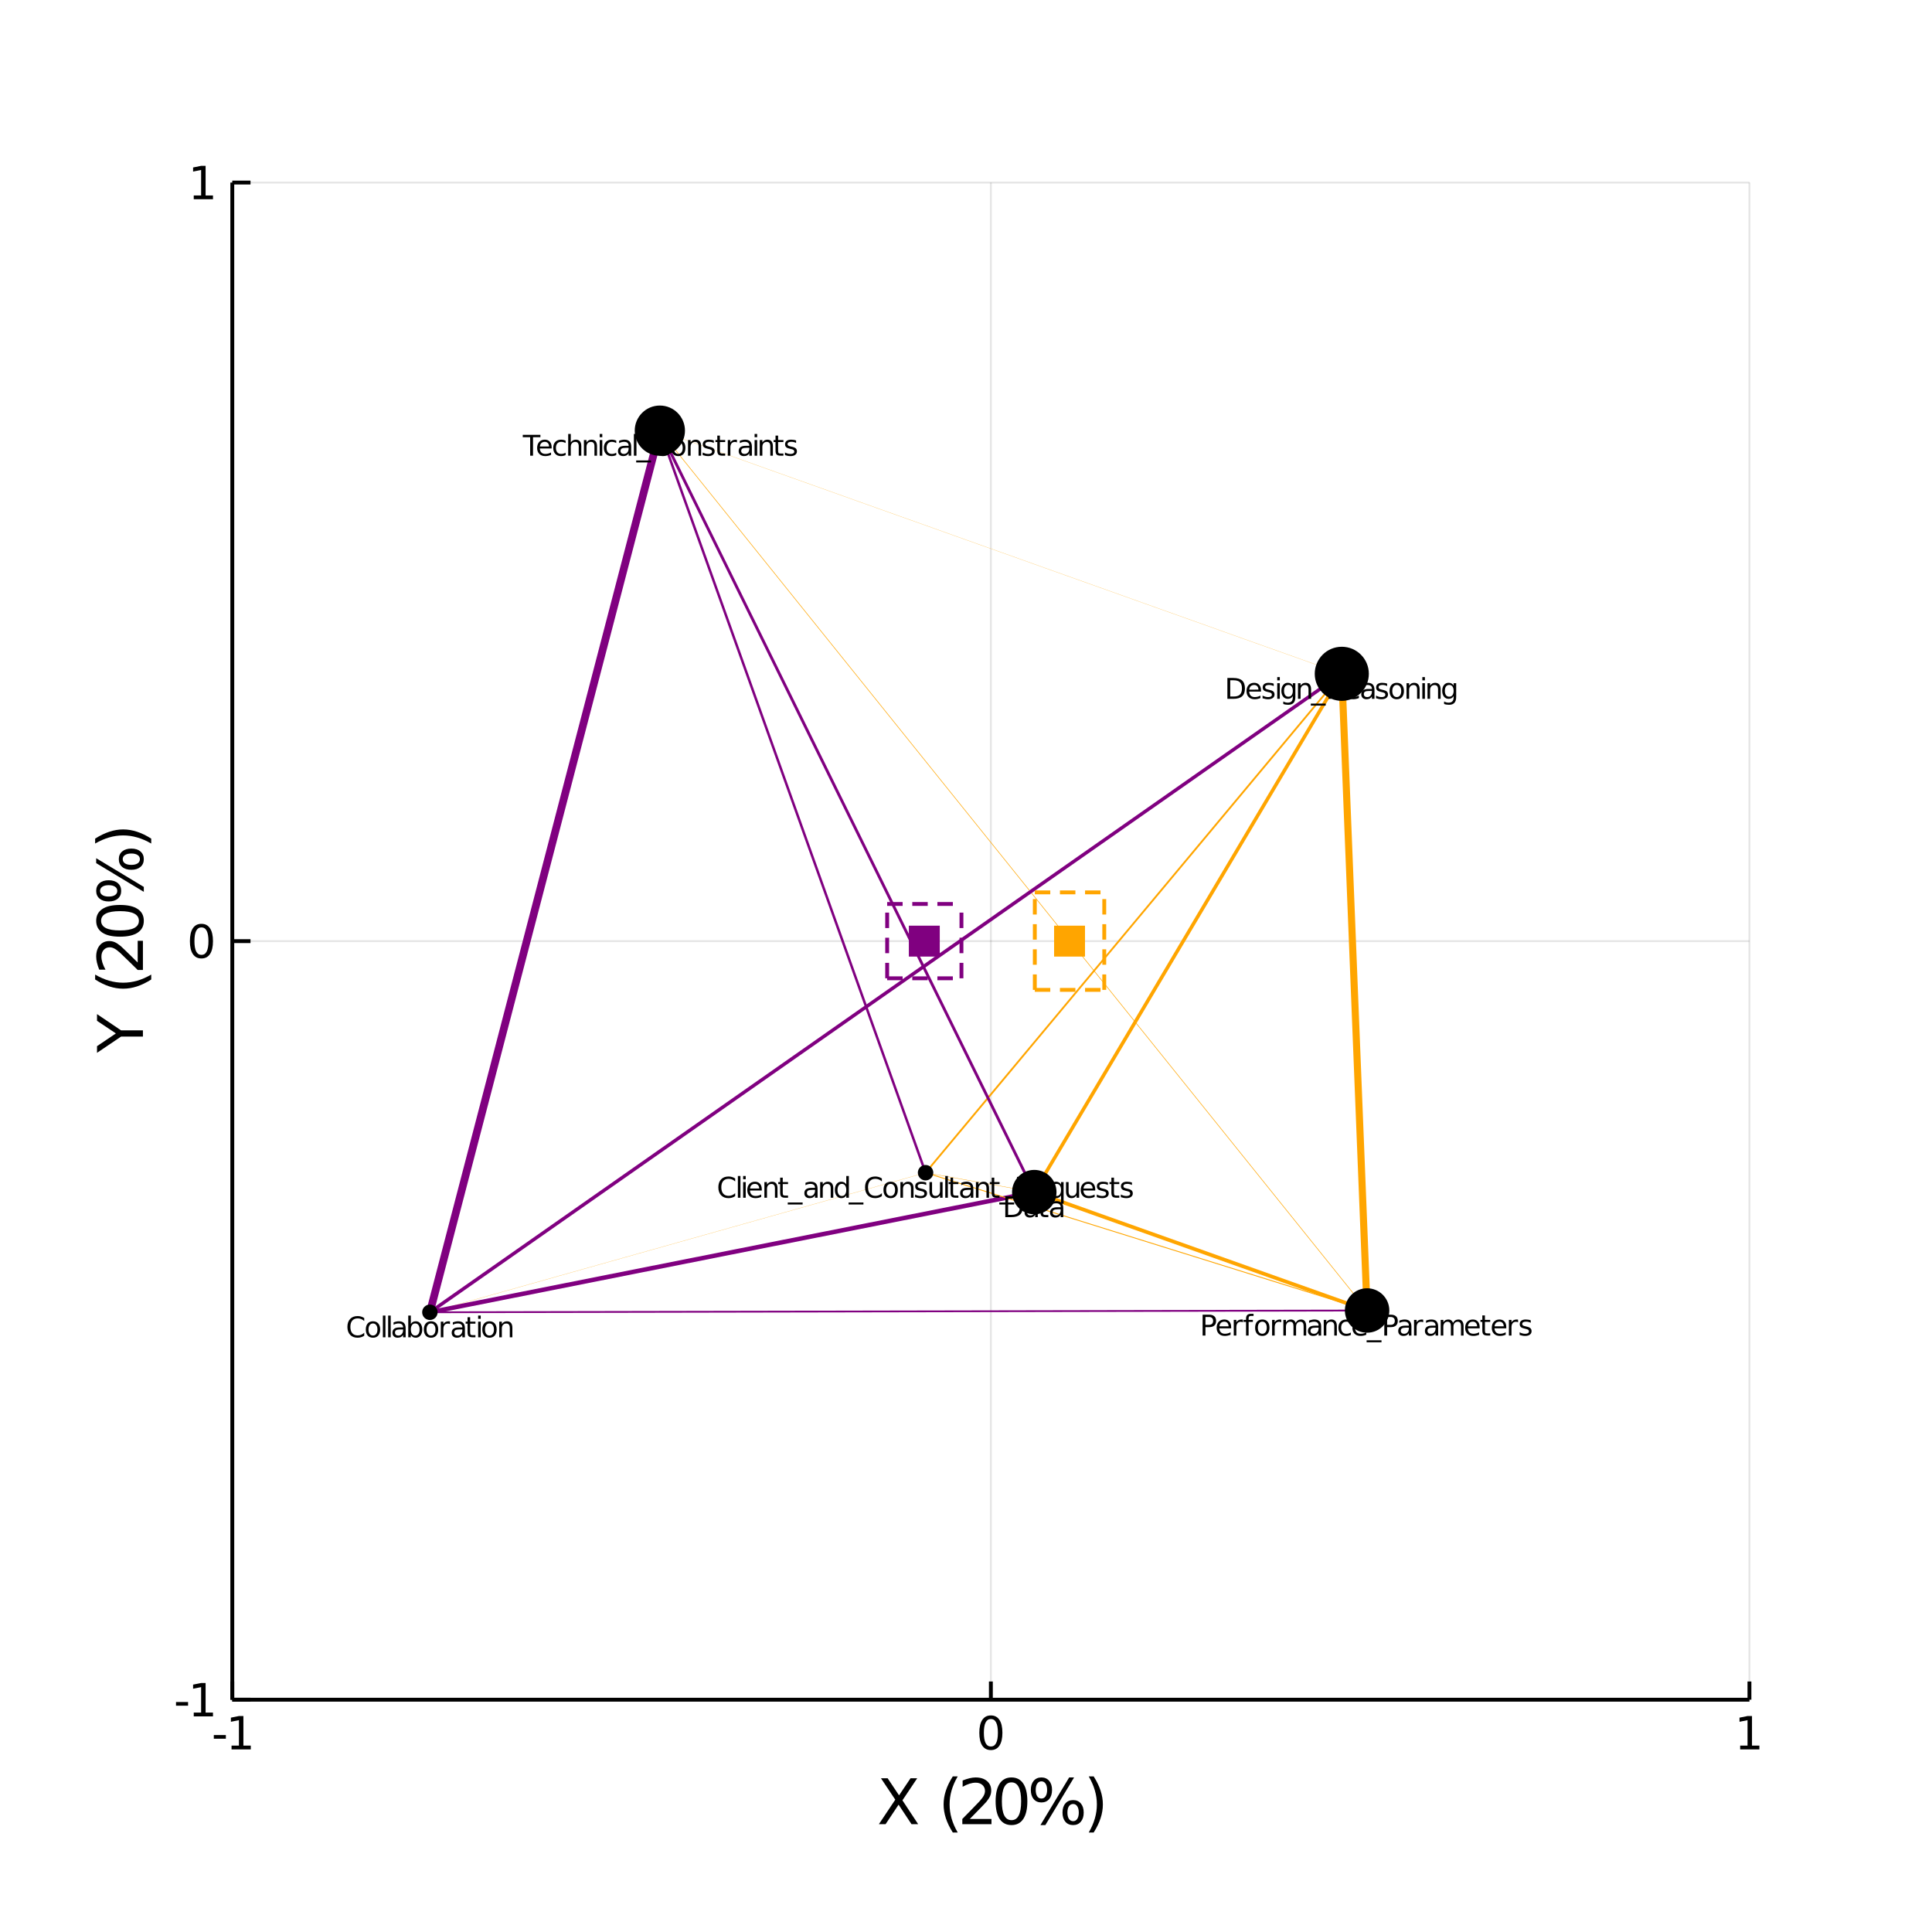 <?xml version="1.0" encoding="utf-8"?>
<svg xmlns="http://www.w3.org/2000/svg" xmlns:xlink="http://www.w3.org/1999/xlink" width="500" height="500" viewBox="0 0 2000 2000">
<rect x="0" y="0" width="2000" height="2000" fill="#808080" stroke="none"/>
<defs>
  <clipPath id="clip840">
    <rect x="0" y="0" width="2000" height="2000"/>
  </clipPath>
</defs>
<path clip-path="url(#clip840)" d="
M0 2000 L2000 2000 L2000 0 L0 0  Z
  " fill="#ffffff" fill-rule="evenodd" fill-opacity="1"/>
<defs>
  <clipPath id="clip841">
    <rect x="400" y="200" width="1401" height="1401"/>
  </clipPath>
</defs>
<path clip-path="url(#clip840)" d="
M240.472 1759.53 L1811.02 1759.53 L1811.02 188.976 L240.472 188.976  Z
  " fill="#ffffff" fill-rule="evenodd" fill-opacity="1"/>
<defs>
  <clipPath id="clip842">
    <rect x="240" y="188" width="1572" height="1572"/>
  </clipPath>
</defs>
<polyline clip-path="url(#clip842)" style="stroke:#000000; stroke-width:2; stroke-opacity:0.1; fill:none" points="
  240.472,1759.53 240.472,188.976 
  "/>
<polyline clip-path="url(#clip842)" style="stroke:#000000; stroke-width:2; stroke-opacity:0.1; fill:none" points="
  1025.75,1759.53 1025.75,188.976 
  "/>
<polyline clip-path="url(#clip842)" style="stroke:#000000; stroke-width:2; stroke-opacity:0.1; fill:none" points="
  1811.02,1759.53 1811.02,188.976 
  "/>
<polyline clip-path="url(#clip842)" style="stroke:#000000; stroke-width:2; stroke-opacity:0.1; fill:none" points="
  240.472,1759.53 1811.02,1759.53 
  "/>
<polyline clip-path="url(#clip842)" style="stroke:#000000; stroke-width:2; stroke-opacity:0.1; fill:none" points="
  240.472,974.252 1811.02,974.252 
  "/>
<polyline clip-path="url(#clip842)" style="stroke:#000000; stroke-width:2; stroke-opacity:0.1; fill:none" points="
  240.472,188.976 1811.02,188.976 
  "/>
<polyline clip-path="url(#clip840)" style="stroke:#000000; stroke-width:4; stroke-opacity:1; fill:none" points="
  240.472,1759.53 1811.02,1759.53 
  "/>
<polyline clip-path="url(#clip840)" style="stroke:#000000; stroke-width:4; stroke-opacity:1; fill:none" points="
  240.472,1759.53 240.472,188.976 
  "/>
<polyline clip-path="url(#clip840)" style="stroke:#000000; stroke-width:4; stroke-opacity:1; fill:none" points="
  240.472,1759.53 240.472,1740.68 
  "/>
<polyline clip-path="url(#clip840)" style="stroke:#000000; stroke-width:4; stroke-opacity:1; fill:none" points="
  1025.75,1759.53 1025.75,1740.68 
  "/>
<polyline clip-path="url(#clip840)" style="stroke:#000000; stroke-width:4; stroke-opacity:1; fill:none" points="
  1811.02,1759.53 1811.02,1740.68 
  "/>
<polyline clip-path="url(#clip840)" style="stroke:#000000; stroke-width:4; stroke-opacity:1; fill:none" points="
  240.472,1759.53 259.319,1759.53 
  "/>
<polyline clip-path="url(#clip840)" style="stroke:#000000; stroke-width:4; stroke-opacity:1; fill:none" points="
  240.472,974.252 259.319,974.252 
  "/>
<polyline clip-path="url(#clip840)" style="stroke:#000000; stroke-width:4; stroke-opacity:1; fill:none" points="
  240.472,188.976 259.319,188.976 
  "/>
<path clip-path="url(#clip840)" d="M 0 0 M221.341 1796.12 L233.817 1796.12 L233.817 1799.91 L221.341 1799.91 L221.341 1796.12 Z" fill="#000000" fill-rule="evenodd" fill-opacity="1" /><path clip-path="url(#clip840)" d="M 0 0 M239.697 1807.06 L247.336 1807.06 L247.336 1780.7 L239.026 1782.37 L239.026 1778.11 L247.29 1776.44 L251.965 1776.44 L251.965 1807.06 L259.604 1807.06 L259.604 1811 L239.697 1811 L239.697 1807.06 Z" fill="#000000" fill-rule="evenodd" fill-opacity="1" /><path clip-path="url(#clip840)" d="M 0 0 M1025.75 1779.52 Q1022.14 1779.52 1020.31 1783.08 Q1018.5 1786.62 1018.5 1793.75 Q1018.5 1800.86 1020.31 1804.43 Q1022.14 1807.97 1025.75 1807.97 Q1029.38 1807.97 1031.19 1804.43 Q1033.02 1800.86 1033.02 1793.75 Q1033.02 1786.62 1031.19 1783.08 Q1029.38 1779.52 1025.75 1779.52 M1025.75 1775.81 Q1031.56 1775.81 1034.61 1780.42 Q1037.69 1785 1037.69 1793.75 Q1037.69 1802.48 1034.61 1807.09 Q1031.56 1811.67 1025.75 1811.67 Q1019.94 1811.67 1016.86 1807.09 Q1013.8 1802.48 1013.8 1793.75 Q1013.8 1785 1016.86 1780.42 Q1019.94 1775.81 1025.75 1775.81 Z" fill="#000000" fill-rule="evenodd" fill-opacity="1" /><path clip-path="url(#clip840)" d="M 0 0 M1801.41 1807.06 L1809.04 1807.06 L1809.04 1780.7 L1800.73 1782.37 L1800.73 1778.11 L1809 1776.44 L1813.67 1776.44 L1813.67 1807.06 L1821.31 1807.06 L1821.31 1811 L1801.41 1811 L1801.41 1807.06 Z" fill="#000000" fill-rule="evenodd" fill-opacity="1" /><path clip-path="url(#clip840)" d="M 0 0 M182.209 1761.92 L194.686 1761.92 L194.686 1765.72 L182.209 1765.72 L182.209 1761.92 Z" fill="#000000" fill-rule="evenodd" fill-opacity="1" /><path clip-path="url(#clip840)" d="M 0 0 M200.565 1772.87 L208.204 1772.87 L208.204 1746.51 L199.894 1748.17 L199.894 1743.91 L208.158 1742.25 L212.834 1742.25 L212.834 1772.87 L220.472 1772.87 L220.472 1776.81 L200.565 1776.81 L200.565 1772.87 Z" fill="#000000" fill-rule="evenodd" fill-opacity="1" /><path clip-path="url(#clip840)" d="M 0 0 M208.528 960.051 Q204.917 960.051 203.088 963.615 Q201.283 967.157 201.283 974.287 Q201.283 981.393 203.088 984.958 Q204.917 988.5 208.528 988.5 Q212.162 988.5 213.968 984.958 Q215.797 981.393 215.797 974.287 Q215.797 967.157 213.968 963.615 Q212.162 960.051 208.528 960.051 M208.528 956.347 Q214.338 956.347 217.394 960.953 Q220.472 965.537 220.472 974.287 Q220.472 983.013 217.394 987.62 Q214.338 992.203 208.528 992.203 Q202.718 992.203 199.639 987.62 Q196.584 983.013 196.584 974.287 Q196.584 965.537 199.639 960.953 Q202.718 956.347 208.528 956.347 Z" fill="#000000" fill-rule="evenodd" fill-opacity="1" /><path clip-path="url(#clip840)" d="M 0 0 M200.565 202.321 L208.204 202.321 L208.204 175.956 L199.894 177.622 L199.894 173.363 L208.158 171.696 L212.834 171.696 L212.834 202.321 L220.472 202.321 L220.472 206.256 L200.565 206.256 L200.565 202.321 Z" fill="#000000" fill-rule="evenodd" fill-opacity="1" /><path clip-path="url(#clip840)" d="M 0 0 M911.977 1840.87 L918.884 1840.87 L930.692 1858.54 L942.564 1840.87 L949.471 1840.87 L934.193 1863.69 L950.489 1888.39 L943.583 1888.39 L930.215 1868.18 L916.751 1888.39 L909.813 1888.39 L926.777 1863.02 L911.977 1840.87 Z" fill="#000000" fill-rule="evenodd" fill-opacity="1" /><path clip-path="url(#clip840)" d="M 0 0 M991.421 1838.93 Q987.156 1846.25 985.087 1853.41 Q983.018 1860.57 983.018 1867.93 Q983.018 1875.28 985.087 1882.5 Q987.188 1889.7 991.421 1896.99 L986.328 1896.99 Q981.554 1889.51 979.167 1882.28 Q976.812 1875.06 976.812 1867.93 Q976.812 1860.83 979.167 1853.63 Q981.522 1846.44 986.328 1838.93 L991.421 1838.93 Z" fill="#000000" fill-rule="evenodd" fill-opacity="1" /><path clip-path="url(#clip840)" d="M 0 0 M1003.93 1882.98 L1026.37 1882.98 L1026.37 1888.39 L996.195 1888.39 L996.195 1882.98 Q999.856 1879.19 1006.16 1872.83 Q1012.49 1866.43 1014.11 1864.58 Q1017.2 1861.11 1018.41 1858.73 Q1019.65 1856.31 1019.65 1853.98 Q1019.65 1850.2 1016.98 1847.81 Q1014.34 1845.42 1010.07 1845.42 Q1007.05 1845.42 1003.67 1846.47 Q1000.33 1847.52 996.514 1849.66 L996.514 1843.16 Q1000.4 1841.6 1003.77 1840.81 Q1007.14 1840.01 1009.95 1840.01 Q1017.33 1840.01 1021.72 1843.7 Q1026.11 1847.4 1026.11 1853.57 Q1026.11 1856.5 1025 1859.14 Q1023.92 1861.75 1021.02 1865.32 Q1020.23 1866.24 1015.96 1870.66 Q1011.7 1875.06 1003.93 1882.98 Z" fill="#000000" fill-rule="evenodd" fill-opacity="1" /><path clip-path="url(#clip840)" d="M 0 0 M1047.09 1845.1 Q1042.12 1845.1 1039.61 1850.01 Q1037.13 1854.88 1037.13 1864.68 Q1037.13 1874.45 1039.61 1879.35 Q1042.12 1884.22 1047.09 1884.22 Q1052.09 1884.22 1054.57 1879.35 Q1057.08 1874.45 1057.08 1864.68 Q1057.08 1854.88 1054.57 1850.01 Q1052.09 1845.1 1047.09 1845.1 M1047.09 1840.01 Q1055.08 1840.01 1059.28 1846.35 Q1063.51 1852.65 1063.51 1864.68 Q1063.51 1876.68 1059.28 1883.01 Q1055.08 1889.31 1047.09 1889.31 Q1039.1 1889.31 1034.87 1883.01 Q1030.67 1876.68 1030.67 1864.68 Q1030.67 1852.65 1034.87 1846.35 Q1039.1 1840.01 1047.09 1840.01 Z" fill="#000000" fill-rule="evenodd" fill-opacity="1" /><path clip-path="url(#clip840)" d="M 0 0 M1110.91 1867.48 Q1108.14 1867.48 1106.54 1869.84 Q1104.99 1872.19 1104.99 1876.39 Q1104.99 1880.53 1106.54 1882.92 Q1108.14 1885.27 1110.91 1885.27 Q1113.61 1885.27 1115.17 1882.92 Q1116.76 1880.53 1116.76 1876.39 Q1116.76 1872.22 1115.17 1869.87 Q1113.61 1867.48 1110.91 1867.48 M1110.91 1863.44 Q1115.93 1863.44 1118.89 1866.94 Q1121.85 1870.44 1121.85 1876.39 Q1121.85 1882.34 1118.86 1885.85 Q1115.9 1889.31 1110.91 1889.31 Q1105.81 1889.31 1102.85 1885.85 Q1099.89 1882.34 1099.89 1876.39 Q1099.89 1870.41 1102.85 1866.94 Q1105.84 1863.44 1110.91 1863.44 M1078.06 1844.05 Q1075.32 1844.05 1073.73 1846.44 Q1072.17 1848.8 1072.17 1852.93 Q1072.17 1857.14 1073.73 1859.49 Q1075.29 1861.85 1078.06 1861.85 Q1080.83 1861.85 1082.39 1859.49 Q1083.98 1857.14 1083.98 1852.93 Q1083.98 1848.83 1082.39 1846.44 Q1080.8 1844.05 1078.06 1844.05 M1106.8 1840.01 L1111.89 1840.01 L1082.16 1889.31 L1077.07 1889.31 L1106.8 1840.01 M1078.06 1840.01 Q1083.09 1840.01 1086.08 1843.51 Q1089.07 1846.98 1089.07 1852.93 Q1089.07 1858.95 1086.08 1862.42 Q1083.12 1865.89 1078.06 1865.89 Q1073 1865.89 1070.04 1862.42 Q1067.11 1858.92 1067.11 1852.93 Q1067.11 1847.01 1070.07 1843.51 Q1073.03 1840.01 1078.06 1840.01 Z" fill="#000000" fill-rule="evenodd" fill-opacity="1" /><path clip-path="url(#clip840)" d="M 0 0 M1127.07 1838.93 L1132.17 1838.93 Q1136.94 1846.44 1139.3 1853.63 Q1141.68 1860.83 1141.68 1867.93 Q1141.68 1875.06 1139.3 1882.28 Q1136.94 1889.51 1132.17 1896.99 L1127.07 1896.99 Q1131.31 1889.7 1133.38 1882.5 Q1135.48 1875.28 1135.48 1867.93 Q1135.48 1860.57 1133.38 1853.41 Q1131.31 1846.25 1127.07 1838.93 Z" fill="#000000" fill-rule="evenodd" fill-opacity="1" /><path clip-path="url(#clip840)" d="M 0 0 M100.433 1089.89 L100.433 1082.98 L119.975 1069.8 L100.433 1056.72 L100.433 1049.81 L125.323 1066.62 L147.953 1066.62 L147.953 1073.08 L125.323 1073.08 L100.433 1089.89 Z" fill="#000000" fill-rule="evenodd" fill-opacity="1" /><path clip-path="url(#clip840)" d="M 0 0 M98.491 1008.88 Q105.812 1013.15 112.973 1015.22 Q120.135 1017.28 127.487 1017.28 Q134.839 1017.28 142.064 1015.22 Q149.258 1013.11 156.546 1008.88 L156.546 1013.97 Q149.067 1018.75 141.842 1021.14 Q134.617 1023.49 127.487 1023.49 Q120.389 1023.49 113.196 1021.14 Q106.003 1018.78 98.491 1013.97 L98.491 1008.88 Z" fill="#000000" fill-rule="evenodd" fill-opacity="1" /><path clip-path="url(#clip840)" d="M 0 0 M142.542 996.373 L142.542 973.934 L147.953 973.934 L147.953 1004.11 L142.542 1004.11 Q138.754 1000.45 132.389 994.145 Q125.991 987.811 124.145 986.188 Q120.676 983.1 118.289 981.891 Q115.87 980.65 113.546 980.65 Q109.759 980.65 107.371 983.323 Q104.984 985.965 104.984 990.23 Q104.984 993.254 106.035 996.627 Q107.085 999.969 109.217 1003.79 L102.724 1003.79 Q101.165 999.906 100.369 996.532 Q99.573 993.158 99.573 990.357 Q99.573 982.973 103.265 978.581 Q106.958 974.188 113.132 974.188 Q116.061 974.188 118.702 975.302 Q121.312 976.384 124.877 979.281 Q125.8 980.077 130.224 984.342 Q134.617 988.607 142.542 996.373 Z" fill="#000000" fill-rule="evenodd" fill-opacity="1" /><path clip-path="url(#clip840)" d="M 0 0 M104.666 953.213 Q104.666 958.179 109.568 960.693 Q114.437 963.176 124.24 963.176 Q134.012 963.176 138.913 960.693 Q143.783 958.179 143.783 953.213 Q143.783 948.216 138.913 945.734 Q134.012 943.219 124.24 943.219 Q114.437 943.219 109.568 945.734 Q104.666 948.216 104.666 953.213 M99.573 953.213 Q99.573 945.224 105.907 941.023 Q112.209 936.79 124.24 936.79 Q136.24 936.79 142.574 941.023 Q148.876 945.224 148.876 953.213 Q148.876 961.202 142.574 965.435 Q136.24 969.637 124.24 969.637 Q112.209 969.637 105.907 965.435 Q99.573 961.202 99.573 953.213 Z" fill="#000000" fill-rule="evenodd" fill-opacity="1" /><path clip-path="url(#clip840)" d="M 0 0 M127.041 889.397 Q127.041 892.166 129.397 893.758 Q131.752 895.317 135.953 895.317 Q140.091 895.317 142.478 893.758 Q144.834 892.166 144.834 889.397 Q144.834 886.692 142.478 885.132 Q140.091 883.541 135.953 883.541 Q131.784 883.541 129.429 885.132 Q127.041 886.692 127.041 889.397 M122.999 889.397 Q122.999 884.368 126.5 881.408 Q130.001 878.448 135.953 878.448 Q141.905 878.448 145.406 881.44 Q148.876 884.4 148.876 889.397 Q148.876 894.49 145.406 897.45 Q141.905 900.41 135.953 900.41 Q129.97 900.41 126.5 897.45 Q122.999 894.458 122.999 889.397 M103.616 922.244 Q103.616 924.981 106.003 926.573 Q108.358 928.132 112.496 928.132 Q116.697 928.132 119.052 926.573 Q121.408 925.013 121.408 922.244 Q121.408 919.475 119.052 917.915 Q116.697 916.324 112.496 916.324 Q108.39 916.324 106.003 917.915 Q103.616 919.507 103.616 922.244 M99.573 893.503 L99.573 888.41 L148.876 918.138 L148.876 923.231 L99.573 893.503 M99.573 922.244 Q99.573 917.215 103.075 914.223 Q106.544 911.231 112.496 911.231 Q118.511 911.231 121.981 914.223 Q125.45 917.183 125.45 922.244 Q125.45 927.305 121.981 930.265 Q118.48 933.193 112.496 933.193 Q106.576 933.193 103.075 930.233 Q99.573 927.273 99.573 922.244 Z" fill="#000000" fill-rule="evenodd" fill-opacity="1" /><path clip-path="url(#clip840)" d="M 0 0 M98.491 873.228 L98.491 868.136 Q106.003 863.361 113.196 861.006 Q120.389 858.619 127.487 858.619 Q134.617 858.619 141.842 861.006 Q149.067 863.361 156.546 868.136 L156.546 873.228 Q149.258 868.995 142.064 866.926 Q134.839 864.825 127.487 864.825 Q120.135 864.825 112.973 866.926 Q105.812 868.995 98.491 873.228 Z" fill="#000000" fill-rule="evenodd" fill-opacity="1" /><polyline clip-path="url(#clip842)" style="stroke:#ffa500; stroke-width:0.592; stroke-opacity:1; fill:none" points="
  683.071,445.814 1415.22,1356.62 
  "/>
<polyline clip-path="url(#clip842)" style="stroke:#ffa500; stroke-width:0.344; stroke-opacity:1; fill:none" points="
  958.144,1213.98 1070.69,1234.07 
  "/>
<polyline clip-path="url(#clip842)" style="stroke:#ffa500; stroke-width:0.179; stroke-opacity:1; fill:none" points="
  445.017,1358.46 958.144,1213.98 
  "/>
<polyline clip-path="url(#clip842)" style="stroke:#800080; stroke-width:3.61; stroke-opacity:1; fill:none" points="
  445.017,1358.46 1389.02,697.516 
  "/>
<polyline clip-path="url(#clip842)" style="stroke:#ffa500; stroke-width:3.851; stroke-opacity:1; fill:none" points="
  1070.69,1234.07 1415.22,1356.62 
  "/>
<polyline clip-path="url(#clip842)" style="stroke:#800080; stroke-width:4.614; stroke-opacity:1; fill:none" points="
  445.017,1358.46 1070.69,1234.07 
  "/>
<polyline clip-path="url(#clip842)" style="stroke:#ffa500; stroke-width:3.645; stroke-opacity:1; fill:none" points="
  1070.69,1234.07 1389.02,697.516 
  "/>
<polyline clip-path="url(#clip842)" style="stroke:#ffa500; stroke-width:1.89; stroke-opacity:1; fill:none" points="
  958.144,1213.98 1389.02,697.516 
  "/>
<polyline clip-path="url(#clip842)" style="stroke:#800080; stroke-width:8; stroke-opacity:1; fill:none" points="
  445.017,1358.46 683.071,445.814 
  "/>
<polyline clip-path="url(#clip842)" style="stroke:#ffa500; stroke-width:0.925; stroke-opacity:1; fill:none" points="
  958.144,1213.98 1415.22,1356.62 
  "/>
<polyline clip-path="url(#clip842)" style="stroke:#ffa500; stroke-width:7.336; stroke-opacity:1; fill:none" points="
  1389.02,697.516 1415.22,1356.62 
  "/>
<polyline clip-path="url(#clip842)" style="stroke:#800080; stroke-width:2.932; stroke-opacity:1; fill:none" points="
  683.071,445.814 1070.69,1234.07 
  "/>
<polyline clip-path="url(#clip842)" style="stroke:#800080; stroke-width:2.554; stroke-opacity:1; fill:none" points="
  683.071,445.814 958.144,1213.98 
  "/>
<polyline clip-path="url(#clip842)" style="stroke:#800080; stroke-width:1.832; stroke-opacity:1; fill:none" points="
  445.017,1358.46 1415.22,1356.62 
  "/>
<polyline clip-path="url(#clip842)" style="stroke:#ffa500; stroke-width:0.173; stroke-opacity:1; fill:none" points="
  683.071,445.814 1389.02,697.516 
  "/>
<circle clip-path="url(#clip842)" cx="1070.69" cy="1234.07" r="23" fill="#000000" fill-rule="evenodd" fill-opacity="1" stroke="none"/>
<circle clip-path="url(#clip842)" cx="683.071" cy="445.814" r="26" fill="#000000" fill-rule="evenodd" fill-opacity="1" stroke="none"/>
<circle clip-path="url(#clip842)" cx="1415.22" cy="1356.62" r="23" fill="#000000" fill-rule="evenodd" fill-opacity="1" stroke="none"/>
<circle clip-path="url(#clip842)" cx="958.144" cy="1213.98" r="8" fill="#000000" fill-rule="evenodd" fill-opacity="1" stroke="none"/>
<circle clip-path="url(#clip842)" cx="1389.02" cy="697.516" r="28" fill="#000000" fill-rule="evenodd" fill-opacity="1" stroke="none"/>
<circle clip-path="url(#clip842)" cx="445.017" cy="1358.46" r="8" fill="#000000" fill-rule="evenodd" fill-opacity="1" stroke="none"/>
<path clip-path="url(#clip840)" d="M 0 0 M1043.61 1240.79 L1043.61 1257.59 L1047.14 1257.59 Q1051.61 1257.59 1053.68 1255.57 Q1055.76 1253.54 1055.76 1249.17 Q1055.76 1244.83 1053.68 1242.82 Q1051.61 1240.79 1047.14 1240.79 L1043.61 1240.79 M1040.69 1238.39 L1046.69 1238.39 Q1052.97 1238.39 1055.91 1241.01 Q1058.84 1243.62 1058.84 1249.17 Q1058.84 1254.76 1055.89 1257.37 Q1052.94 1259.99 1046.69 1259.99 L1040.69 1259.99 L1040.69 1238.39 Z" fill="#000000" fill-rule="evenodd" fill-opacity="1" /><path clip-path="url(#clip840)" d="M 0 0 M1069 1251.85 Q1065.77 1251.85 1064.53 1252.59 Q1063.29 1253.32 1063.29 1255.1 Q1063.29 1256.52 1064.21 1257.36 Q1065.15 1258.18 1066.76 1258.18 Q1068.97 1258.18 1070.3 1256.62 Q1071.65 1255.05 1071.65 1252.44 L1071.65 1251.85 L1069 1251.85 M1074.31 1250.75 L1074.31 1259.99 L1071.65 1259.99 L1071.65 1257.53 Q1070.74 1259.01 1069.38 1259.72 Q1068.02 1260.41 1066.05 1260.41 Q1063.56 1260.41 1062.09 1259.02 Q1060.62 1257.62 1060.62 1255.28 Q1060.62 1252.54 1062.45 1251.15 Q1064.28 1249.76 1067.92 1249.76 L1071.65 1249.76 L1071.65 1249.5 Q1071.65 1247.67 1070.43 1246.67 Q1069.23 1245.66 1067.05 1245.66 Q1065.66 1245.66 1064.34 1245.99 Q1063.03 1246.32 1061.81 1246.99 L1061.81 1244.53 Q1063.27 1243.96 1064.65 1243.69 Q1066.02 1243.4 1067.32 1243.4 Q1070.84 1243.4 1072.57 1245.22 Q1074.31 1247.04 1074.31 1250.75 Z" fill="#000000" fill-rule="evenodd" fill-opacity="1" /><path clip-path="url(#clip840)" d="M 0 0 M1079.74 1239.19 L1079.74 1243.79 L1085.22 1243.79 L1085.22 1245.86 L1079.74 1245.86 L1079.74 1254.65 Q1079.74 1256.64 1080.27 1257.2 Q1080.82 1257.77 1082.48 1257.77 L1085.22 1257.77 L1085.22 1259.99 L1082.48 1259.99 Q1079.4 1259.99 1078.23 1258.85 Q1077.06 1257.69 1077.06 1254.65 L1077.06 1245.86 L1075.11 1245.86 L1075.11 1243.79 L1077.06 1243.79 L1077.06 1239.19 L1079.74 1239.19 Z" fill="#000000" fill-rule="evenodd" fill-opacity="1" /><path clip-path="url(#clip840)" d="M 0 0 M1095.38 1251.85 Q1092.15 1251.85 1090.9 1252.59 Q1089.66 1253.32 1089.66 1255.1 Q1089.66 1256.52 1090.59 1257.36 Q1091.53 1258.18 1093.13 1258.18 Q1095.35 1258.18 1096.68 1256.62 Q1098.02 1255.05 1098.02 1252.44 L1098.02 1251.85 L1095.38 1251.85 M1100.68 1250.75 L1100.68 1259.99 L1098.02 1259.99 L1098.02 1257.53 Q1097.11 1259.01 1095.75 1259.72 Q1094.39 1260.41 1092.42 1260.41 Q1089.94 1260.41 1088.46 1259.02 Q1087 1257.62 1087 1255.28 Q1087 1252.54 1088.82 1251.15 Q1090.66 1249.76 1094.29 1249.76 L1098.02 1249.76 L1098.02 1249.5 Q1098.02 1247.67 1096.81 1246.67 Q1095.61 1245.66 1093.42 1245.66 Q1092.03 1245.66 1090.72 1245.99 Q1089.4 1246.32 1088.19 1246.99 L1088.19 1244.53 Q1089.65 1243.96 1091.02 1243.69 Q1092.4 1243.4 1093.7 1243.4 Q1097.21 1243.4 1098.95 1245.22 Q1100.68 1247.04 1100.68 1250.75 Z" fill="#000000" fill-rule="evenodd" fill-opacity="1" /><path clip-path="url(#clip840)" d="M 0 0 M541.166 450.134 L559.438 450.134 L559.438 452.593 L551.771 452.593 L551.771 471.734 L548.834 471.734 L548.834 452.593 L541.166 452.593 L541.166 450.134 Z" fill="#000000" fill-rule="evenodd" fill-opacity="1" /><path clip-path="url(#clip840)" d="M 0 0 M571.056 462.966 L571.056 464.268 L558.816 464.268 Q558.99 467.017 560.466 468.464 Q561.956 469.896 564.603 469.896 Q566.137 469.896 567.569 469.52 Q569.016 469.144 570.434 468.392 L570.434 470.909 Q569.001 471.517 567.497 471.835 Q565.992 472.153 564.444 472.153 Q560.567 472.153 558.295 469.896 Q556.039 467.639 556.039 463.791 Q556.039 459.812 558.18 457.483 Q560.335 455.139 563.981 455.139 Q567.251 455.139 569.146 457.252 Q571.056 459.349 571.056 462.966 M568.394 462.185 Q568.365 460 567.164 458.698 Q565.978 457.396 564.01 457.396 Q561.782 457.396 560.437 458.655 Q559.106 459.914 558.903 462.2 L568.394 462.185 Z" fill="#000000" fill-rule="evenodd" fill-opacity="1" /><path clip-path="url(#clip840)" d="M 0 0 M585.509 456.152 L585.509 458.641 Q584.38 458.018 583.237 457.715 Q582.109 457.396 580.952 457.396 Q578.362 457.396 576.93 459.046 Q575.497 460.68 575.497 463.646 Q575.497 466.612 576.93 468.261 Q578.362 469.896 580.952 469.896 Q582.109 469.896 583.237 469.592 Q584.38 469.274 585.509 468.652 L585.509 471.112 Q584.395 471.632 583.194 471.893 Q582.008 472.153 580.662 472.153 Q577.002 472.153 574.846 469.853 Q572.691 467.553 572.691 463.646 Q572.691 459.682 574.861 457.411 Q577.045 455.139 580.836 455.139 Q582.066 455.139 583.237 455.4 Q584.409 455.646 585.509 456.152 Z" fill="#000000" fill-rule="evenodd" fill-opacity="1" /><path clip-path="url(#clip840)" d="M 0 0 M601.77 461.954 L601.77 471.734 L599.108 471.734 L599.108 462.04 Q599.108 459.74 598.211 458.597 Q597.314 457.454 595.52 457.454 Q593.365 457.454 592.121 458.829 Q590.876 460.203 590.876 462.576 L590.876 471.734 L588.2 471.734 L588.2 449.222 L590.876 449.222 L590.876 458.047 Q591.831 456.586 593.119 455.863 Q594.421 455.139 596.114 455.139 Q598.906 455.139 600.338 456.876 Q601.77 458.597 601.77 461.954 Z" fill="#000000" fill-rule="evenodd" fill-opacity="1" /><path clip-path="url(#clip840)" d="M 0 0 M618.032 461.954 L618.032 471.734 L615.37 471.734 L615.37 462.04 Q615.37 459.74 614.473 458.597 Q613.576 457.454 611.782 457.454 Q609.626 457.454 608.382 458.829 Q607.138 460.203 607.138 462.576 L607.138 471.734 L604.461 471.734 L604.461 455.53 L607.138 455.53 L607.138 458.047 Q608.093 456.586 609.38 455.863 Q610.682 455.139 612.375 455.139 Q615.167 455.139 616.6 456.876 Q618.032 458.597 618.032 461.954 Z" fill="#000000" fill-rule="evenodd" fill-opacity="1" /><path clip-path="url(#clip840)" d="M 0 0 M620.824 455.53 L623.486 455.53 L623.486 471.734 L620.824 471.734 L620.824 455.53 M620.824 449.222 L623.486 449.222 L623.486 452.593 L620.824 452.593 L620.824 449.222 Z" fill="#000000" fill-rule="evenodd" fill-opacity="1" /><path clip-path="url(#clip840)" d="M 0 0 M637.939 456.152 L637.939 458.641 Q636.811 458.018 635.668 457.715 Q634.539 457.396 633.382 457.396 Q630.792 457.396 629.36 459.046 Q627.928 460.68 627.928 463.646 Q627.928 466.612 629.36 468.261 Q630.792 469.896 633.382 469.896 Q634.539 469.896 635.668 469.592 Q636.811 469.274 637.939 468.652 L637.939 471.112 Q636.825 471.632 635.624 471.893 Q634.438 472.153 633.093 472.153 Q629.432 472.153 627.277 469.853 Q625.121 467.553 625.121 463.646 Q625.121 459.682 627.291 457.411 Q629.476 455.139 633.266 455.139 Q634.496 455.139 635.668 455.4 Q636.84 455.646 637.939 456.152 Z" fill="#000000" fill-rule="evenodd" fill-opacity="1" /><path clip-path="url(#clip840)" d="M 0 0 M648.095 463.588 Q644.869 463.588 643.625 464.326 Q642.381 465.064 642.381 466.844 Q642.381 468.261 643.307 469.101 Q644.247 469.925 645.853 469.925 Q648.066 469.925 649.397 468.363 Q650.743 466.786 650.743 464.182 L650.743 463.588 L648.095 463.588 M653.405 462.489 L653.405 471.734 L650.743 471.734 L650.743 469.274 Q649.831 470.75 648.472 471.459 Q647.112 472.153 645.144 472.153 Q642.656 472.153 641.18 470.764 Q639.719 469.361 639.719 467.017 Q639.719 464.283 641.542 462.894 Q643.379 461.505 647.01 461.505 L650.743 461.505 L650.743 461.245 Q650.743 459.407 649.528 458.409 Q648.327 457.396 646.142 457.396 Q644.753 457.396 643.437 457.729 Q642.12 458.062 640.905 458.727 L640.905 456.268 Q642.366 455.704 643.741 455.429 Q645.115 455.139 646.417 455.139 Q649.933 455.139 651.669 456.962 Q653.405 458.785 653.405 462.489 Z" fill="#000000" fill-rule="evenodd" fill-opacity="1" /><path clip-path="url(#clip840)" d="M 0 0 M656.197 449.222 L658.859 449.222 L658.859 471.734 L656.197 471.734 L656.197 449.222 Z" fill="#000000" fill-rule="evenodd" fill-opacity="1" /><path clip-path="url(#clip840)" d="M 0 0 M673.963 476.653 L673.963 478.721 L658.57 478.721 L658.57 476.653 L673.963 476.653 Z" fill="#000000" fill-rule="evenodd" fill-opacity="1" /><path clip-path="url(#clip840)" d="M 0 0 M693.046 451.797 L693.046 454.879 Q691.57 453.505 689.892 452.825 Q688.228 452.145 686.347 452.145 Q682.644 452.145 680.676 454.416 Q678.709 456.673 678.709 460.955 Q678.709 465.223 680.676 467.495 Q682.644 469.752 686.347 469.752 Q688.228 469.752 689.892 469.072 Q691.57 468.392 693.046 467.017 L693.046 470.07 Q691.512 471.112 689.791 471.632 Q688.084 472.153 686.174 472.153 Q681.269 472.153 678.448 469.158 Q675.627 466.149 675.627 460.955 Q675.627 455.747 678.448 452.752 Q681.269 449.743 686.174 449.743 Q688.113 449.743 689.82 450.264 Q691.541 450.77 693.046 451.797 Z" fill="#000000" fill-rule="evenodd" fill-opacity="1" /><path clip-path="url(#clip840)" d="M 0 0 M702.117 457.396 Q699.976 457.396 698.732 459.075 Q697.487 460.738 697.487 463.646 Q697.487 466.554 698.717 468.233 Q699.961 469.896 702.117 469.896 Q704.244 469.896 705.488 468.218 Q706.732 466.54 706.732 463.646 Q706.732 460.767 705.488 459.089 Q704.244 457.396 702.117 457.396 M702.117 455.139 Q705.589 455.139 707.571 457.396 Q709.553 459.653 709.553 463.646 Q709.553 467.625 707.571 469.896 Q705.589 472.153 702.117 472.153 Q698.63 472.153 696.648 469.896 Q694.681 467.625 694.681 463.646 Q694.681 459.653 696.648 457.396 Q698.63 455.139 702.117 455.139 Z" fill="#000000" fill-rule="evenodd" fill-opacity="1" /><path clip-path="url(#clip840)" d="M 0 0 M725.815 461.954 L725.815 471.734 L723.153 471.734 L723.153 462.04 Q723.153 459.74 722.256 458.597 Q721.359 457.454 719.565 457.454 Q717.409 457.454 716.165 458.829 Q714.921 460.203 714.921 462.576 L714.921 471.734 L712.244 471.734 L712.244 455.53 L714.921 455.53 L714.921 458.047 Q715.876 456.586 717.163 455.863 Q718.465 455.139 720.158 455.139 Q722.95 455.139 724.383 456.876 Q725.815 458.597 725.815 461.954 Z" fill="#000000" fill-rule="evenodd" fill-opacity="1" /><path clip-path="url(#clip840)" d="M 0 0 M738.937 456.007 L738.937 458.525 Q737.808 457.946 736.593 457.657 Q735.378 457.367 734.076 457.367 Q732.094 457.367 731.095 457.975 Q730.112 458.583 730.112 459.798 Q730.112 460.724 730.821 461.259 Q731.53 461.78 733.671 462.257 L734.582 462.46 Q737.418 463.068 738.604 464.182 Q739.805 465.281 739.805 467.263 Q739.805 469.52 738.011 470.837 Q736.231 472.153 733.106 472.153 Q731.804 472.153 730.387 471.893 Q728.983 471.647 727.421 471.14 L727.421 468.392 Q728.896 469.158 730.329 469.549 Q731.761 469.925 733.164 469.925 Q735.045 469.925 736.058 469.289 Q737.071 468.638 737.071 467.466 Q737.071 466.381 736.333 465.802 Q735.609 465.223 733.135 464.688 L732.209 464.471 Q729.736 463.95 728.636 462.88 Q727.536 461.794 727.536 459.914 Q727.536 457.628 729.157 456.384 Q730.777 455.139 733.758 455.139 Q735.233 455.139 736.535 455.356 Q737.837 455.573 738.937 456.007 Z" fill="#000000" fill-rule="evenodd" fill-opacity="1" /><path clip-path="url(#clip840)" d="M 0 0 M745.23 450.929 L745.23 455.53 L750.713 455.53 L750.713 457.599 L745.23 457.599 L745.23 466.395 Q745.23 468.377 745.766 468.941 Q746.315 469.506 747.979 469.506 L750.713 469.506 L750.713 471.734 L747.979 471.734 Q744.898 471.734 743.726 470.591 Q742.554 469.433 742.554 466.395 L742.554 457.599 L740.601 457.599 L740.601 455.53 L742.554 455.53 L742.554 450.929 L745.23 450.929 Z" fill="#000000" fill-rule="evenodd" fill-opacity="1" /><path clip-path="url(#clip840)" d="M 0 0 M762.895 458.018 Q762.447 457.758 761.911 457.642 Q761.39 457.512 760.754 457.512 Q758.497 457.512 757.282 458.988 Q756.081 460.449 756.081 463.198 L756.081 471.734 L753.404 471.734 L753.404 455.53 L756.081 455.53 L756.081 458.047 Q756.92 456.572 758.265 455.863 Q759.611 455.139 761.535 455.139 Q761.81 455.139 762.143 455.183 Q762.476 455.212 762.881 455.284 L762.895 458.018 Z" fill="#000000" fill-rule="evenodd" fill-opacity="1" /><path clip-path="url(#clip840)" d="M 0 0 M773.051 463.588 Q769.825 463.588 768.581 464.326 Q767.337 465.064 767.337 466.844 Q767.337 468.261 768.263 469.101 Q769.203 469.925 770.809 469.925 Q773.022 469.925 774.353 468.363 Q775.699 466.786 775.699 464.182 L775.699 463.588 L773.051 463.588 M778.361 462.489 L778.361 471.734 L775.699 471.734 L775.699 469.274 Q774.787 470.75 773.427 471.459 Q772.068 472.153 770.1 472.153 Q767.612 472.153 766.136 470.764 Q764.675 469.361 764.675 467.017 Q764.675 464.283 766.498 462.894 Q768.335 461.505 771.966 461.505 L775.699 461.505 L775.699 461.245 Q775.699 459.407 774.484 458.409 Q773.283 457.396 771.098 457.396 Q769.709 457.396 768.393 457.729 Q767.076 458.062 765.861 458.727 L765.861 456.268 Q767.322 455.704 768.697 455.429 Q770.071 455.139 771.373 455.139 Q774.889 455.139 776.625 456.962 Q778.361 458.785 778.361 462.489 Z" fill="#000000" fill-rule="evenodd" fill-opacity="1" /><path clip-path="url(#clip840)" d="M 0 0 M781.153 455.53 L783.815 455.53 L783.815 471.734 L781.153 471.734 L781.153 455.53 M781.153 449.222 L783.815 449.222 L783.815 452.593 L781.153 452.593 L781.153 449.222 Z" fill="#000000" fill-rule="evenodd" fill-opacity="1" /><path clip-path="url(#clip840)" d="M 0 0 M800.077 461.954 L800.077 471.734 L797.415 471.734 L797.415 462.04 Q797.415 459.74 796.518 458.597 Q795.621 457.454 793.827 457.454 Q791.671 457.454 790.427 458.829 Q789.183 460.203 789.183 462.576 L789.183 471.734 L786.506 471.734 L786.506 455.53 L789.183 455.53 L789.183 458.047 Q790.137 456.586 791.425 455.863 Q792.727 455.139 794.42 455.139 Q797.212 455.139 798.644 456.876 Q800.077 458.597 800.077 461.954 Z" fill="#000000" fill-rule="evenodd" fill-opacity="1" /><path clip-path="url(#clip840)" d="M 0 0 M805.502 450.929 L805.502 455.53 L810.985 455.53 L810.985 457.599 L805.502 457.599 L805.502 466.395 Q805.502 468.377 806.037 468.941 Q806.587 469.506 808.251 469.506 L810.985 469.506 L810.985 471.734 L808.251 471.734 Q805.169 471.734 803.997 470.591 Q802.825 469.433 802.825 466.395 L802.825 457.599 L800.872 457.599 L800.872 455.53 L802.825 455.53 L802.825 450.929 L805.502 450.929 Z" fill="#000000" fill-rule="evenodd" fill-opacity="1" /><path clip-path="url(#clip840)" d="M 0 0 M824.107 456.007 L824.107 458.525 Q822.979 457.946 821.763 457.657 Q820.548 457.367 819.246 457.367 Q817.264 457.367 816.266 457.975 Q815.282 458.583 815.282 459.798 Q815.282 460.724 815.991 461.259 Q816.7 461.78 818.841 462.257 L819.752 462.46 Q822.588 463.068 823.774 464.182 Q824.975 465.281 824.975 467.263 Q824.975 469.52 823.181 470.837 Q821.402 472.153 818.277 472.153 Q816.975 472.153 815.557 471.893 Q814.154 471.647 812.591 471.14 L812.591 468.392 Q814.067 469.158 815.499 469.549 Q816.931 469.925 818.335 469.925 Q820.215 469.925 821.228 469.289 Q822.241 468.638 822.241 467.466 Q822.241 466.381 821.503 465.802 Q820.78 465.223 818.306 464.688 L817.38 464.471 Q814.906 463.95 813.806 462.88 Q812.707 461.794 812.707 459.914 Q812.707 457.628 814.327 456.384 Q815.947 455.139 818.928 455.139 Q820.403 455.139 821.706 455.356 Q823.008 455.573 824.107 456.007 Z" fill="#000000" fill-rule="evenodd" fill-opacity="1" /><path clip-path="url(#clip840)" d="M 0 0 M1247.87 1363.34 L1247.87 1371.45 L1251.54 1371.45 Q1253.58 1371.45 1254.7 1370.4 Q1255.81 1369.34 1255.81 1367.39 Q1255.81 1365.45 1254.7 1364.39 Q1253.58 1363.34 1251.54 1363.34 L1247.87 1363.34 M1244.95 1360.94 L1251.54 1360.94 Q1255.18 1360.94 1257.03 1362.59 Q1258.89 1364.22 1258.89 1367.39 Q1258.89 1370.59 1257.03 1372.22 Q1255.18 1373.86 1251.54 1373.86 L1247.87 1373.86 L1247.87 1382.54 L1244.95 1382.54 L1244.95 1360.94 Z" fill="#000000" fill-rule="evenodd" fill-opacity="1" /><path clip-path="url(#clip840)" d="M 0 0 M1274.49 1373.77 L1274.49 1375.07 L1262.25 1375.07 Q1262.42 1377.82 1263.9 1379.27 Q1265.39 1380.7 1268.04 1380.7 Q1269.57 1380.7 1271 1380.32 Q1272.45 1379.95 1273.87 1379.19 L1273.87 1381.71 Q1272.44 1382.32 1270.93 1382.64 Q1269.43 1382.96 1267.88 1382.96 Q1264 1382.96 1261.73 1380.7 Q1259.47 1378.44 1259.47 1374.59 Q1259.47 1370.62 1261.61 1368.29 Q1263.77 1365.94 1267.42 1365.94 Q1270.68 1365.94 1272.58 1368.05 Q1274.49 1370.15 1274.49 1373.77 M1271.83 1372.99 Q1271.8 1370.8 1270.6 1369.5 Q1269.41 1368.2 1267.44 1368.2 Q1265.22 1368.2 1263.87 1369.46 Q1262.54 1370.72 1262.34 1373 L1271.83 1372.99 Z" fill="#000000" fill-rule="evenodd" fill-opacity="1" /><path clip-path="url(#clip840)" d="M 0 0 M1286.67 1368.82 Q1286.22 1368.56 1285.69 1368.45 Q1285.17 1368.31 1284.53 1368.31 Q1282.27 1368.31 1281.06 1369.79 Q1279.86 1371.25 1279.86 1374 L1279.86 1382.54 L1277.18 1382.54 L1277.18 1366.33 L1279.86 1366.33 L1279.86 1368.85 Q1280.7 1367.37 1282.04 1366.67 Q1283.39 1365.94 1285.31 1365.94 Q1285.59 1365.94 1285.92 1365.99 Q1286.25 1366.01 1286.66 1366.09 L1286.67 1368.82 Z" fill="#000000" fill-rule="evenodd" fill-opacity="1" /><path clip-path="url(#clip840)" d="M 0 0 M1297.67 1360.03 L1297.67 1362.24 L1295.12 1362.24 Q1293.69 1362.24 1293.12 1362.82 Q1292.57 1363.4 1292.57 1364.9 L1292.57 1366.33 L1296.96 1366.33 L1296.96 1368.4 L1292.57 1368.4 L1292.57 1382.54 L1289.9 1382.54 L1289.9 1368.4 L1287.35 1368.4 L1287.35 1366.33 L1289.9 1366.33 L1289.9 1365.2 Q1289.9 1362.5 1291.16 1361.27 Q1292.42 1360.03 1295.15 1360.03 L1297.67 1360.03 Z" fill="#000000" fill-rule="evenodd" fill-opacity="1" /><path clip-path="url(#clip840)" d="M 0 0 M1306.74 1368.2 Q1304.6 1368.2 1303.35 1369.88 Q1302.11 1371.54 1302.11 1374.45 Q1302.11 1377.36 1303.34 1379.04 Q1304.58 1380.7 1306.74 1380.7 Q1308.86 1380.7 1310.11 1379.02 Q1311.35 1377.34 1311.35 1374.45 Q1311.35 1371.57 1310.11 1369.89 Q1308.86 1368.2 1306.74 1368.2 M1306.74 1365.94 Q1310.21 1365.94 1312.19 1368.2 Q1314.17 1370.46 1314.17 1374.45 Q1314.17 1378.43 1312.19 1380.7 Q1310.21 1382.96 1306.74 1382.96 Q1303.25 1382.96 1301.27 1380.7 Q1299.3 1378.43 1299.3 1374.45 Q1299.3 1370.46 1301.27 1368.2 Q1303.25 1365.94 1306.74 1365.94 Z" fill="#000000" fill-rule="evenodd" fill-opacity="1" /><path clip-path="url(#clip840)" d="M 0 0 M1326.36 1368.82 Q1325.91 1368.56 1325.37 1368.45 Q1324.85 1368.31 1324.21 1368.31 Q1321.96 1368.31 1320.74 1369.79 Q1319.54 1371.25 1319.54 1374 L1319.54 1382.54 L1316.87 1382.54 L1316.87 1366.33 L1319.54 1366.33 L1319.54 1368.85 Q1320.38 1367.37 1321.73 1366.67 Q1323.07 1365.94 1325 1365.94 Q1325.27 1365.94 1325.6 1365.99 Q1325.94 1366.01 1326.34 1366.09 L1326.36 1368.82 Z" fill="#000000" fill-rule="evenodd" fill-opacity="1" /><path clip-path="url(#clip840)" d="M 0 0 M1341.24 1369.44 Q1342.24 1367.65 1343.63 1366.8 Q1345.02 1365.94 1346.9 1365.94 Q1349.43 1365.94 1350.81 1367.72 Q1352.18 1369.49 1352.18 1372.76 L1352.18 1382.54 L1349.5 1382.54 L1349.5 1372.84 Q1349.5 1370.51 1348.68 1369.39 Q1347.85 1368.26 1346.16 1368.26 Q1344.09 1368.26 1342.89 1369.63 Q1341.69 1371.01 1341.69 1373.38 L1341.69 1382.54 L1339.01 1382.54 L1339.01 1372.84 Q1339.01 1370.5 1338.19 1369.39 Q1337.37 1368.26 1335.64 1368.26 Q1333.6 1368.26 1332.4 1369.65 Q1331.2 1371.02 1331.2 1373.38 L1331.2 1382.54 L1328.53 1382.54 L1328.53 1366.33 L1331.2 1366.33 L1331.2 1368.85 Q1332.11 1367.36 1333.39 1366.65 Q1334.66 1365.94 1336.41 1365.94 Q1338.18 1365.94 1339.41 1366.84 Q1340.65 1367.74 1341.24 1369.44 Z" fill="#000000" fill-rule="evenodd" fill-opacity="1" /><path clip-path="url(#clip840)" d="M 0 0 M1362.34 1374.39 Q1359.11 1374.39 1357.87 1375.13 Q1356.62 1375.87 1356.62 1377.65 Q1356.62 1379.06 1357.55 1379.9 Q1358.49 1380.73 1360.09 1380.73 Q1362.31 1380.73 1363.64 1379.17 Q1364.98 1377.59 1364.98 1374.98 L1364.98 1374.39 L1362.34 1374.39 M1367.65 1373.29 L1367.65 1382.54 L1364.98 1382.54 L1364.98 1380.08 Q1364.07 1381.55 1362.71 1382.26 Q1361.35 1382.96 1359.39 1382.96 Q1356.9 1382.96 1355.42 1381.57 Q1353.96 1380.16 1353.96 1377.82 Q1353.96 1375.09 1355.78 1373.7 Q1357.62 1372.31 1361.25 1372.31 L1364.98 1372.31 L1364.98 1372.05 Q1364.98 1370.21 1363.77 1369.21 Q1362.57 1368.2 1360.38 1368.2 Q1358.99 1368.2 1357.68 1368.53 Q1356.36 1368.86 1355.15 1369.53 L1355.15 1367.07 Q1356.61 1366.51 1357.98 1366.23 Q1359.36 1365.94 1360.66 1365.94 Q1364.17 1365.94 1365.91 1367.77 Q1367.65 1369.59 1367.65 1373.29 Z" fill="#000000" fill-rule="evenodd" fill-opacity="1" /><path clip-path="url(#clip840)" d="M 0 0 M1383.91 1372.76 L1383.91 1382.54 L1381.25 1382.54 L1381.25 1372.84 Q1381.25 1370.54 1380.35 1369.4 Q1379.45 1368.26 1377.66 1368.26 Q1375.5 1368.26 1374.26 1369.63 Q1373.01 1371.01 1373.01 1373.38 L1373.01 1382.54 L1370.34 1382.54 L1370.34 1366.33 L1373.01 1366.33 L1373.01 1368.85 Q1373.97 1367.39 1375.26 1366.67 Q1376.56 1365.94 1378.25 1365.94 Q1381.04 1365.94 1382.48 1367.68 Q1383.91 1369.4 1383.91 1372.76 Z" fill="#000000" fill-rule="evenodd" fill-opacity="1" /><path clip-path="url(#clip840)" d="M 0 0 M1398.36 1366.96 L1398.36 1369.44 Q1397.23 1368.82 1396.09 1368.52 Q1394.96 1368.2 1393.8 1368.2 Q1391.21 1368.2 1389.78 1369.85 Q1388.35 1371.48 1388.35 1374.45 Q1388.35 1377.42 1389.78 1379.06 Q1391.21 1380.7 1393.8 1380.7 Q1394.96 1380.7 1396.09 1380.4 Q1397.23 1380.08 1398.36 1379.45 L1398.36 1381.91 Q1397.25 1382.44 1396.05 1382.7 Q1394.86 1382.96 1393.51 1382.96 Q1389.85 1382.96 1387.7 1380.66 Q1385.54 1378.36 1385.54 1374.45 Q1385.54 1370.49 1387.71 1368.21 Q1389.9 1365.94 1393.69 1365.94 Q1394.92 1365.94 1396.09 1366.2 Q1397.26 1366.45 1398.36 1366.96 Z" fill="#000000" fill-rule="evenodd" fill-opacity="1" /><path clip-path="url(#clip840)" d="M 0 0 M1415.01 1373.77 L1415.01 1375.07 L1402.77 1375.07 Q1402.95 1377.82 1404.42 1379.27 Q1405.91 1380.7 1408.56 1380.7 Q1410.09 1380.7 1411.53 1380.32 Q1412.97 1379.95 1414.39 1379.19 L1414.39 1381.71 Q1412.96 1382.32 1411.45 1382.64 Q1409.95 1382.96 1408.4 1382.96 Q1404.52 1382.96 1402.25 1380.7 Q1400 1378.44 1400 1374.59 Q1400 1370.62 1402.14 1368.29 Q1404.29 1365.94 1407.94 1365.94 Q1411.21 1365.94 1413.1 1368.05 Q1415.01 1370.15 1415.01 1373.77 M1412.35 1372.99 Q1412.32 1370.8 1411.12 1369.5 Q1409.93 1368.2 1407.97 1368.2 Q1405.74 1368.2 1404.39 1369.46 Q1403.06 1370.72 1402.86 1373 L1412.35 1372.99 Z" fill="#000000" fill-rule="evenodd" fill-opacity="1" /><path clip-path="url(#clip840)" d="M 0 0 M1430.12 1387.46 L1430.12 1389.52 L1414.72 1389.52 L1414.72 1387.46 L1430.12 1387.46 Z" fill="#000000" fill-rule="evenodd" fill-opacity="1" /><path clip-path="url(#clip840)" d="M 0 0 M1435.95 1363.34 L1435.95 1371.45 L1439.62 1371.45 Q1441.66 1371.45 1442.78 1370.4 Q1443.89 1369.34 1443.89 1367.39 Q1443.89 1365.45 1442.78 1364.39 Q1441.66 1363.34 1439.62 1363.34 L1435.95 1363.34 M1433.02 1360.94 L1439.62 1360.94 Q1443.25 1360.94 1445.11 1362.59 Q1446.97 1364.22 1446.97 1367.39 Q1446.97 1370.59 1445.11 1372.22 Q1443.25 1373.86 1439.62 1373.86 L1435.95 1373.86 L1435.95 1382.54 L1433.02 1382.54 L1433.02 1360.94 Z" fill="#000000" fill-rule="evenodd" fill-opacity="1" /><path clip-path="url(#clip840)" d="M 0 0 M1455.8 1374.39 Q1452.57 1374.39 1451.33 1375.13 Q1450.08 1375.87 1450.08 1377.65 Q1450.08 1379.06 1451.01 1379.9 Q1451.95 1380.73 1453.55 1380.73 Q1455.77 1380.73 1457.1 1379.17 Q1458.44 1377.59 1458.44 1374.98 L1458.44 1374.39 L1455.8 1374.39 M1461.11 1373.29 L1461.11 1382.54 L1458.44 1382.54 L1458.44 1380.08 Q1457.53 1381.55 1456.17 1382.26 Q1454.81 1382.96 1452.85 1382.96 Q1450.36 1382.96 1448.88 1381.57 Q1447.42 1380.16 1447.42 1377.82 Q1447.42 1375.09 1449.24 1373.7 Q1451.08 1372.31 1454.71 1372.31 L1458.44 1372.31 L1458.44 1372.05 Q1458.44 1370.21 1457.23 1369.21 Q1456.03 1368.2 1453.84 1368.2 Q1452.45 1368.2 1451.14 1368.53 Q1449.82 1368.86 1448.61 1369.53 L1448.61 1367.07 Q1450.07 1366.51 1451.44 1366.23 Q1452.82 1365.94 1454.12 1365.94 Q1457.63 1365.94 1459.37 1367.77 Q1461.11 1369.59 1461.11 1373.29 Z" fill="#000000" fill-rule="evenodd" fill-opacity="1" /><path clip-path="url(#clip840)" d="M 0 0 M1473.29 1368.82 Q1472.84 1368.56 1472.3 1368.45 Q1471.78 1368.31 1471.15 1368.31 Q1468.89 1368.31 1467.67 1369.79 Q1466.47 1371.25 1466.47 1374 L1466.47 1382.54 L1463.8 1382.54 L1463.8 1366.33 L1466.47 1366.33 L1466.47 1368.85 Q1467.31 1367.37 1468.66 1366.67 Q1470 1365.94 1471.93 1365.94 Q1472.2 1365.94 1472.54 1365.99 Q1472.87 1366.01 1473.27 1366.09 L1473.29 1368.82 Z" fill="#000000" fill-rule="evenodd" fill-opacity="1" /><path clip-path="url(#clip840)" d="M 0 0 M1483.44 1374.39 Q1480.22 1374.39 1478.97 1375.13 Q1477.73 1375.87 1477.73 1377.65 Q1477.73 1379.06 1478.66 1379.9 Q1479.6 1380.73 1481.2 1380.73 Q1483.42 1380.73 1484.75 1379.17 Q1486.09 1377.59 1486.09 1374.98 L1486.09 1374.39 L1483.44 1374.39 M1488.75 1373.29 L1488.75 1382.54 L1486.09 1382.54 L1486.09 1380.08 Q1485.18 1381.55 1483.82 1382.26 Q1482.46 1382.96 1480.49 1382.96 Q1478 1382.96 1476.53 1381.57 Q1475.07 1380.16 1475.07 1377.82 Q1475.07 1375.09 1476.89 1373.7 Q1478.73 1372.31 1482.36 1372.31 L1486.09 1372.31 L1486.09 1372.05 Q1486.09 1370.21 1484.88 1369.21 Q1483.68 1368.2 1481.49 1368.2 Q1480.1 1368.2 1478.79 1368.53 Q1477.47 1368.86 1476.25 1369.53 L1476.25 1367.07 Q1477.72 1366.51 1479.09 1366.23 Q1480.46 1365.94 1481.77 1365.94 Q1485.28 1365.94 1487.02 1367.77 Q1488.75 1369.59 1488.75 1373.29 Z" fill="#000000" fill-rule="evenodd" fill-opacity="1" /><path clip-path="url(#clip840)" d="M 0 0 M1504.16 1369.44 Q1505.16 1367.65 1506.55 1366.8 Q1507.94 1365.94 1509.82 1365.94 Q1512.35 1365.94 1513.72 1367.72 Q1515.1 1369.49 1515.1 1372.76 L1515.1 1382.54 L1512.42 1382.54 L1512.42 1372.84 Q1512.42 1370.51 1511.6 1369.39 Q1510.77 1368.26 1509.08 1368.26 Q1507.01 1368.26 1505.81 1369.63 Q1504.61 1371.01 1504.61 1373.38 L1504.61 1382.54 L1501.93 1382.54 L1501.93 1372.84 Q1501.93 1370.5 1501.11 1369.39 Q1500.28 1368.26 1498.56 1368.26 Q1496.52 1368.26 1495.32 1369.65 Q1494.12 1371.02 1494.12 1373.38 L1494.12 1382.54 L1491.44 1382.54 L1491.44 1366.33 L1494.12 1366.33 L1494.12 1368.85 Q1495.03 1367.36 1496.31 1366.65 Q1497.58 1365.94 1499.33 1365.94 Q1501.09 1365.94 1502.32 1366.84 Q1503.57 1367.74 1504.16 1369.44 Z" fill="#000000" fill-rule="evenodd" fill-opacity="1" /><path clip-path="url(#clip840)" d="M 0 0 M1531.75 1373.77 L1531.75 1375.07 L1519.51 1375.07 Q1519.69 1377.82 1521.16 1379.27 Q1522.65 1380.7 1525.3 1380.7 Q1526.83 1380.7 1528.26 1380.32 Q1529.71 1379.95 1531.13 1379.19 L1531.13 1381.71 Q1529.7 1382.32 1528.19 1382.64 Q1526.69 1382.96 1525.14 1382.96 Q1521.26 1382.96 1518.99 1380.7 Q1516.73 1378.44 1516.73 1374.59 Q1516.73 1370.62 1518.88 1368.29 Q1521.03 1365.94 1524.68 1365.94 Q1527.95 1365.94 1529.84 1368.05 Q1531.75 1370.15 1531.75 1373.77 M1529.09 1372.99 Q1529.06 1370.8 1527.86 1369.5 Q1526.67 1368.2 1524.71 1368.2 Q1522.48 1368.2 1521.13 1369.46 Q1519.8 1370.72 1519.6 1373 L1529.09 1372.99 Z" fill="#000000" fill-rule="evenodd" fill-opacity="1" /><path clip-path="url(#clip840)" d="M 0 0 M1537.18 1361.73 L1537.18 1366.33 L1542.66 1366.33 L1542.66 1368.4 L1537.18 1368.4 L1537.18 1377.2 Q1537.18 1379.18 1537.71 1379.74 Q1538.26 1380.31 1539.93 1380.31 L1542.66 1380.31 L1542.66 1382.54 L1539.93 1382.54 Q1536.84 1382.54 1535.67 1381.39 Q1534.5 1380.24 1534.5 1377.2 L1534.5 1368.4 L1532.55 1368.4 L1532.55 1366.33 L1534.5 1366.33 L1534.5 1361.73 L1537.18 1361.73 Z" fill="#000000" fill-rule="evenodd" fill-opacity="1" /><path clip-path="url(#clip840)" d="M 0 0 M1559.31 1373.77 L1559.31 1375.07 L1547.07 1375.07 Q1547.25 1377.82 1548.72 1379.27 Q1550.21 1380.7 1552.86 1380.7 Q1554.39 1380.7 1555.83 1380.32 Q1557.27 1379.95 1558.69 1379.19 L1558.69 1381.71 Q1557.26 1382.32 1555.75 1382.64 Q1554.25 1382.96 1552.7 1382.96 Q1548.82 1382.96 1546.55 1380.7 Q1544.29 1378.44 1544.29 1374.59 Q1544.29 1370.62 1546.44 1368.29 Q1548.59 1365.94 1552.24 1365.94 Q1555.51 1365.94 1557.4 1368.05 Q1559.31 1370.15 1559.31 1373.77 M1556.65 1372.99 Q1556.62 1370.8 1555.42 1369.5 Q1554.23 1368.2 1552.27 1368.2 Q1550.04 1368.2 1548.69 1369.46 Q1547.36 1370.72 1547.16 1373 L1556.65 1372.99 Z" fill="#000000" fill-rule="evenodd" fill-opacity="1" /><path clip-path="url(#clip840)" d="M 0 0 M1571.49 1368.82 Q1571.04 1368.56 1570.51 1368.45 Q1569.99 1368.31 1569.35 1368.31 Q1567.1 1368.31 1565.88 1369.79 Q1564.68 1371.25 1564.68 1374 L1564.68 1382.54 L1562 1382.54 L1562 1366.33 L1564.68 1366.33 L1564.68 1368.85 Q1565.52 1367.37 1566.86 1366.67 Q1568.21 1365.94 1570.13 1365.94 Q1570.41 1365.94 1570.74 1365.99 Q1571.07 1366.01 1571.48 1366.09 L1571.49 1368.82 Z" fill="#000000" fill-rule="evenodd" fill-opacity="1" /><path clip-path="url(#clip840)" d="M 0 0 M1584.62 1366.81 L1584.62 1369.33 Q1583.49 1368.75 1582.27 1368.46 Q1581.06 1368.17 1579.75 1368.17 Q1577.77 1368.17 1576.77 1368.78 Q1575.79 1369.39 1575.79 1370.6 Q1575.79 1371.53 1576.5 1372.06 Q1577.21 1372.58 1579.35 1373.06 L1580.26 1373.26 Q1583.1 1373.87 1584.28 1374.98 Q1585.48 1376.08 1585.48 1378.07 Q1585.48 1380.32 1583.69 1381.64 Q1581.91 1382.96 1578.79 1382.96 Q1577.48 1382.96 1576.07 1382.7 Q1574.66 1382.45 1573.1 1381.94 L1573.1 1379.19 Q1574.58 1379.96 1576.01 1380.35 Q1577.44 1380.73 1578.84 1380.73 Q1580.72 1380.73 1581.74 1380.09 Q1582.75 1379.44 1582.75 1378.27 Q1582.75 1377.18 1582.01 1376.6 Q1581.29 1376.03 1578.81 1375.49 L1577.89 1375.27 Q1575.41 1374.75 1574.31 1373.68 Q1573.22 1372.6 1573.22 1370.72 Q1573.22 1368.43 1574.84 1367.19 Q1576.46 1365.94 1579.44 1365.94 Q1580.91 1365.94 1582.21 1366.16 Q1583.52 1366.38 1584.62 1366.81 Z" fill="#000000" fill-rule="evenodd" fill-opacity="1" /><path clip-path="url(#clip840)" d="M 0 0 M761.046 1219.96 L761.046 1223.04 Q759.57 1221.67 757.892 1220.99 Q756.228 1220.31 754.348 1220.31 Q750.644 1220.31 748.676 1222.58 Q746.709 1224.83 746.709 1229.12 Q746.709 1233.39 748.676 1235.66 Q750.644 1237.91 754.348 1237.91 Q756.228 1237.91 757.892 1237.23 Q759.57 1236.55 761.046 1235.18 L761.046 1238.23 Q759.513 1239.27 757.791 1239.79 Q756.084 1240.32 754.174 1240.32 Q749.27 1240.32 746.448 1237.32 Q743.627 1234.31 743.627 1229.12 Q743.627 1223.91 746.448 1220.91 Q749.27 1217.9 754.174 1217.9 Q756.113 1217.9 757.82 1218.43 Q759.542 1218.93 761.046 1219.96 Z" fill="#000000" fill-rule="evenodd" fill-opacity="1" /><path clip-path="url(#clip840)" d="M 0 0 M763.838 1217.38 L766.5 1217.38 L766.5 1239.9 L763.838 1239.9 L763.838 1217.38 Z" fill="#000000" fill-rule="evenodd" fill-opacity="1" /><path clip-path="url(#clip840)" d="M 0 0 M769.293 1223.69 L771.955 1223.69 L771.955 1239.9 L769.293 1239.9 L769.293 1223.69 M769.293 1217.38 L771.955 1217.38 L771.955 1220.76 L769.293 1220.76 L769.293 1217.38 Z" fill="#000000" fill-rule="evenodd" fill-opacity="1" /><path clip-path="url(#clip840)" d="M 0 0 M788.607 1231.13 L788.607 1232.43 L776.367 1232.43 Q776.541 1235.18 778.017 1236.63 Q779.507 1238.06 782.154 1238.06 Q783.688 1238.06 785.12 1237.68 Q786.567 1237.31 787.985 1236.55 L787.985 1239.07 Q786.552 1239.68 785.048 1240 Q783.543 1240.32 781.995 1240.32 Q778.118 1240.32 775.846 1238.06 Q773.589 1235.8 773.589 1231.95 Q773.589 1227.97 775.731 1225.65 Q777.886 1223.3 781.532 1223.3 Q784.802 1223.3 786.697 1225.41 Q788.607 1227.51 788.607 1231.13 M785.945 1230.35 Q785.916 1228.16 784.715 1226.86 Q783.529 1225.56 781.561 1225.56 Q779.333 1225.56 777.988 1226.82 Q776.657 1228.08 776.454 1230.36 L785.945 1230.35 Z" fill="#000000" fill-rule="evenodd" fill-opacity="1" /><path clip-path="url(#clip840)" d="M 0 0 M804.868 1230.12 L804.868 1239.9 L802.206 1239.9 L802.206 1230.2 Q802.206 1227.9 801.309 1226.76 Q800.412 1225.62 798.618 1225.62 Q796.463 1225.62 795.218 1226.99 Q793.974 1228.36 793.974 1230.74 L793.974 1239.9 L791.298 1239.9 L791.298 1223.69 L793.974 1223.69 L793.974 1226.21 Q794.929 1224.75 796.217 1224.02 Q797.519 1223.3 799.211 1223.3 Q802.004 1223.3 803.436 1225.04 Q804.868 1226.76 804.868 1230.12 Z" fill="#000000" fill-rule="evenodd" fill-opacity="1" /><path clip-path="url(#clip840)" d="M 0 0 M810.294 1219.09 L810.294 1223.69 L815.777 1223.69 L815.777 1225.76 L810.294 1225.76 L810.294 1234.56 Q810.294 1236.54 810.829 1237.1 Q811.379 1237.67 813.042 1237.67 L815.777 1237.67 L815.777 1239.9 L813.042 1239.9 Q809.961 1239.9 808.789 1238.75 Q807.617 1237.6 807.617 1234.56 L807.617 1225.76 L805.664 1225.76 L805.664 1223.69 L807.617 1223.69 L807.617 1219.09 L810.294 1219.09 Z" fill="#000000" fill-rule="evenodd" fill-opacity="1" /><path clip-path="url(#clip840)" d="M 0 0 M830.881 1244.81 L830.881 1246.88 L815.487 1246.88 L815.487 1244.81 L830.881 1244.81 Z" fill="#000000" fill-rule="evenodd" fill-opacity="1" /><path clip-path="url(#clip840)" d="M 0 0 M841.037 1231.75 Q837.811 1231.75 836.567 1232.49 Q835.322 1233.23 835.322 1235.01 Q835.322 1236.42 836.248 1237.26 Q837.189 1238.09 838.795 1238.09 Q841.008 1238.09 842.339 1236.52 Q843.685 1234.95 843.685 1232.34 L843.685 1231.75 L841.037 1231.75 M846.347 1230.65 L846.347 1239.9 L843.685 1239.9 L843.685 1237.44 Q842.773 1238.91 841.413 1239.62 Q840.053 1240.32 838.086 1240.32 Q835.597 1240.32 834.122 1238.93 Q832.66 1237.52 832.66 1235.18 Q832.66 1232.44 834.483 1231.06 Q836.321 1229.67 839.952 1229.67 L843.685 1229.67 L843.685 1229.41 Q843.685 1227.57 842.469 1226.57 Q841.269 1225.56 839.084 1225.56 Q837.695 1225.56 836.379 1225.89 Q835.062 1226.22 833.847 1226.89 L833.847 1224.43 Q835.308 1223.87 836.682 1223.59 Q838.057 1223.3 839.359 1223.3 Q842.874 1223.3 844.611 1225.12 Q846.347 1226.95 846.347 1230.65 Z" fill="#000000" fill-rule="evenodd" fill-opacity="1" /><path clip-path="url(#clip840)" d="M 0 0 M862.608 1230.12 L862.608 1239.9 L859.946 1239.9 L859.946 1230.2 Q859.946 1227.9 859.049 1226.76 Q858.152 1225.62 856.358 1225.62 Q854.202 1225.62 852.958 1226.99 Q851.714 1228.36 851.714 1230.74 L851.714 1239.9 L849.038 1239.9 L849.038 1223.69 L851.714 1223.69 L851.714 1226.21 Q852.669 1224.75 853.957 1224.02 Q855.259 1223.3 856.951 1223.3 Q859.744 1223.3 861.176 1225.04 Q862.608 1226.76 862.608 1230.12 Z" fill="#000000" fill-rule="evenodd" fill-opacity="1" /><path clip-path="url(#clip840)" d="M 0 0 M876.063 1226.15 L876.063 1217.38 L878.725 1217.38 L878.725 1239.9 L876.063 1239.9 L876.063 1237.47 Q875.224 1238.91 873.936 1239.62 Q872.663 1240.32 870.869 1240.32 Q867.932 1240.32 866.08 1237.97 Q864.243 1235.63 864.243 1231.81 Q864.243 1227.99 866.08 1225.65 Q867.932 1223.3 870.869 1223.3 Q872.663 1223.3 873.936 1224.01 Q875.224 1224.7 876.063 1226.15 M866.992 1231.81 Q866.992 1234.75 868.193 1236.42 Q869.408 1238.09 871.52 1238.09 Q873.632 1238.09 874.848 1236.42 Q876.063 1234.75 876.063 1231.81 Q876.063 1228.87 874.848 1227.21 Q873.632 1225.53 871.52 1225.53 Q869.408 1225.53 868.193 1227.21 Q866.992 1228.87 866.992 1231.81 Z" fill="#000000" fill-rule="evenodd" fill-opacity="1" /><path clip-path="url(#clip840)" d="M 0 0 M893.829 1244.81 L893.829 1246.88 L878.436 1246.88 L878.436 1244.81 L893.829 1244.81 Z" fill="#000000" fill-rule="evenodd" fill-opacity="1" /><path clip-path="url(#clip840)" d="M 0 0 M912.912 1219.96 L912.912 1223.04 Q911.436 1221.67 909.758 1220.99 Q908.094 1220.31 906.213 1220.31 Q902.51 1220.31 900.542 1222.58 Q898.574 1224.83 898.574 1229.12 Q898.574 1233.39 900.542 1235.66 Q902.51 1237.91 906.213 1237.91 Q908.094 1237.91 909.758 1237.23 Q911.436 1236.55 912.912 1235.18 L912.912 1238.23 Q911.378 1239.27 909.656 1239.79 Q907.949 1240.32 906.04 1240.32 Q901.135 1240.32 898.314 1237.32 Q895.493 1234.31 895.493 1229.12 Q895.493 1223.91 898.314 1220.91 Q901.135 1217.9 906.04 1217.9 Q907.978 1217.9 909.685 1218.43 Q911.407 1218.93 912.912 1219.96 Z" fill="#000000" fill-rule="evenodd" fill-opacity="1" /><path clip-path="url(#clip840)" d="M 0 0 M921.983 1225.56 Q919.842 1225.56 918.597 1227.24 Q917.353 1228.9 917.353 1231.81 Q917.353 1234.72 918.583 1236.39 Q919.827 1238.06 921.983 1238.06 Q924.11 1238.06 925.354 1236.38 Q926.598 1234.7 926.598 1231.81 Q926.598 1228.93 925.354 1227.25 Q924.11 1225.56 921.983 1225.56 M921.983 1223.3 Q925.455 1223.3 927.437 1225.56 Q929.419 1227.82 929.419 1231.81 Q929.419 1235.79 927.437 1238.06 Q925.455 1240.32 921.983 1240.32 Q918.496 1240.32 916.514 1238.06 Q914.546 1235.79 914.546 1231.81 Q914.546 1227.82 916.514 1225.56 Q918.496 1223.3 921.983 1223.3 Z" fill="#000000" fill-rule="evenodd" fill-opacity="1" /><path clip-path="url(#clip840)" d="M 0 0 M945.681 1230.12 L945.681 1239.9 L943.019 1239.9 L943.019 1230.2 Q943.019 1227.9 942.122 1226.76 Q941.225 1225.62 939.431 1225.62 Q937.275 1225.62 936.031 1226.99 Q934.787 1228.36 934.787 1230.74 L934.787 1239.9 L932.11 1239.9 L932.11 1223.69 L934.787 1223.69 L934.787 1226.21 Q935.741 1224.75 937.029 1224.02 Q938.331 1223.3 940.024 1223.3 Q942.816 1223.3 944.248 1225.04 Q945.681 1226.76 945.681 1230.12 Z" fill="#000000" fill-rule="evenodd" fill-opacity="1" /><path clip-path="url(#clip840)" d="M 0 0 M958.803 1224.17 L958.803 1226.69 Q957.674 1226.11 956.459 1225.82 Q955.244 1225.53 953.942 1225.53 Q951.959 1225.53 950.961 1226.14 Q949.977 1226.74 949.977 1227.96 Q949.977 1228.89 950.686 1229.42 Q951.395 1229.94 953.536 1230.42 L954.448 1230.62 Q957.284 1231.23 958.47 1232.34 Q959.671 1233.44 959.671 1235.43 Q959.671 1237.68 957.877 1239 Q956.097 1240.32 952.972 1240.32 Q951.67 1240.32 950.252 1240.05 Q948.849 1239.81 947.286 1239.3 L947.286 1236.55 Q948.762 1237.32 950.194 1237.71 Q951.627 1238.09 953.03 1238.09 Q954.911 1238.09 955.924 1237.45 Q956.936 1236.8 956.936 1235.63 Q956.936 1234.54 956.198 1233.96 Q955.475 1233.39 953.001 1232.85 L952.075 1232.63 Q949.601 1232.11 948.502 1231.04 Q947.402 1229.96 947.402 1228.08 Q947.402 1225.79 949.023 1224.55 Q950.643 1223.3 953.623 1223.3 Q955.099 1223.3 956.401 1223.52 Q957.703 1223.74 958.803 1224.17 Z" fill="#000000" fill-rule="evenodd" fill-opacity="1" /><path clip-path="url(#clip840)" d="M 0 0 M962.188 1233.5 L962.188 1223.69 L964.85 1223.69 L964.85 1233.4 Q964.85 1235.7 965.747 1236.86 Q966.644 1238 968.438 1238 Q970.594 1238 971.838 1236.63 Q973.097 1235.25 973.097 1232.88 L973.097 1223.69 L975.759 1223.69 L975.759 1239.9 L973.097 1239.9 L973.097 1237.41 Q972.127 1238.88 970.84 1239.61 Q969.566 1240.32 967.874 1240.32 Q965.082 1240.32 963.635 1238.58 Q962.188 1236.84 962.188 1233.5 M968.886 1223.3 L968.886 1223.3 Z" fill="#000000" fill-rule="evenodd" fill-opacity="1" /><path clip-path="url(#clip840)" d="M 0 0 M978.551 1217.38 L981.213 1217.38 L981.213 1239.9 L978.551 1239.9 L978.551 1217.38 Z" fill="#000000" fill-rule="evenodd" fill-opacity="1" /><path clip-path="url(#clip840)" d="M 0 0 M986.638 1219.09 L986.638 1223.69 L992.121 1223.69 L992.121 1225.76 L986.638 1225.76 L986.638 1234.56 Q986.638 1236.54 987.173 1237.1 Q987.723 1237.67 989.387 1237.67 L992.121 1237.67 L992.121 1239.9 L989.387 1239.9 Q986.305 1239.9 985.133 1238.75 Q983.962 1237.6 983.962 1234.56 L983.962 1225.76 L982.009 1225.76 L982.009 1223.69 L983.962 1223.69 L983.962 1219.09 L986.638 1219.09 Z" fill="#000000" fill-rule="evenodd" fill-opacity="1" /><path clip-path="url(#clip840)" d="M 0 0 M1002.28 1231.75 Q999.051 1231.75 997.807 1232.49 Q996.563 1233.23 996.563 1235.01 Q996.563 1236.42 997.489 1237.26 Q998.429 1238.09 1000.04 1238.09 Q1002.25 1238.09 1003.58 1236.52 Q1004.93 1234.95 1004.93 1232.34 L1004.93 1231.75 L1002.28 1231.75 M1007.59 1230.65 L1007.59 1239.9 L1004.93 1239.9 L1004.93 1237.44 Q1004.01 1238.91 1002.65 1239.62 Q1001.29 1240.32 999.326 1240.32 Q996.838 1240.32 995.362 1238.93 Q993.901 1237.52 993.901 1235.18 Q993.901 1232.44 995.724 1231.06 Q997.561 1229.67 1001.19 1229.67 L1004.93 1229.67 L1004.93 1229.41 Q1004.93 1227.57 1003.71 1226.57 Q1002.51 1225.56 1000.32 1225.56 Q998.936 1225.56 997.619 1225.89 Q996.302 1226.22 995.087 1226.89 L995.087 1224.43 Q996.548 1223.87 997.923 1223.59 Q999.297 1223.3 1000.6 1223.3 Q1004.11 1223.3 1005.85 1225.12 Q1007.59 1226.95 1007.59 1230.65 Z" fill="#000000" fill-rule="evenodd" fill-opacity="1" /><path clip-path="url(#clip840)" d="M 0 0 M1023.85 1230.12 L1023.85 1239.9 L1021.19 1239.9 L1021.19 1230.2 Q1021.19 1227.9 1020.29 1226.76 Q1019.39 1225.62 1017.6 1225.62 Q1015.44 1225.62 1014.2 1226.99 Q1012.95 1228.36 1012.95 1230.74 L1012.95 1239.9 L1010.28 1239.9 L1010.28 1223.69 L1012.95 1223.69 L1012.95 1226.21 Q1013.91 1224.75 1015.2 1224.02 Q1016.5 1223.3 1018.19 1223.3 Q1020.98 1223.3 1022.42 1225.04 Q1023.85 1226.76 1023.85 1230.12 Z" fill="#000000" fill-rule="evenodd" fill-opacity="1" /><path clip-path="url(#clip840)" d="M 0 0 M1029.27 1219.09 L1029.27 1223.69 L1034.76 1223.69 L1034.76 1225.76 L1029.27 1225.76 L1029.27 1234.56 Q1029.27 1236.54 1029.81 1237.1 Q1030.36 1237.67 1032.02 1237.67 L1034.76 1237.67 L1034.76 1239.9 L1032.02 1239.9 Q1028.94 1239.9 1027.77 1238.75 Q1026.6 1237.6 1026.6 1234.56 L1026.6 1225.76 L1024.64 1225.76 L1024.64 1223.69 L1026.6 1223.69 L1026.6 1219.09 L1029.27 1219.09 Z" fill="#000000" fill-rule="evenodd" fill-opacity="1" /><path clip-path="url(#clip840)" d="M 0 0 M1049.86 1244.81 L1049.86 1246.88 L1034.47 1246.88 L1034.47 1244.81 L1049.86 1244.81 Z" fill="#000000" fill-rule="evenodd" fill-opacity="1" /><path clip-path="url(#clip840)" d="M 0 0 M1063.01 1229.77 Q1063.95 1230.09 1064.84 1231.13 Q1065.73 1232.17 1066.63 1233.99 L1069.59 1239.9 L1066.46 1239.9 L1063.69 1234.35 Q1062.62 1232.18 1061.61 1231.48 Q1060.61 1230.77 1058.87 1230.77 L1055.69 1230.77 L1055.69 1239.9 L1052.77 1239.9 L1052.77 1218.3 L1059.37 1218.3 Q1063.07 1218.3 1064.89 1219.84 Q1066.72 1221.39 1066.72 1224.52 Q1066.72 1226.56 1065.76 1227.9 Q1064.82 1229.25 1063.01 1229.77 M1055.69 1220.7 L1055.69 1228.36 L1059.37 1228.36 Q1061.48 1228.36 1062.55 1227.4 Q1063.63 1226.41 1063.63 1224.52 Q1063.63 1222.62 1062.55 1221.67 Q1061.48 1220.7 1059.37 1220.7 L1055.69 1220.7 Z" fill="#000000" fill-rule="evenodd" fill-opacity="1" /><path clip-path="url(#clip840)" d="M 0 0 M1084.92 1231.13 L1084.92 1232.43 L1072.68 1232.43 Q1072.85 1235.18 1074.33 1236.63 Q1075.82 1238.06 1078.46 1238.06 Q1080 1238.06 1081.43 1237.68 Q1082.88 1237.31 1084.29 1236.55 L1084.29 1239.07 Q1082.86 1239.68 1081.36 1240 Q1079.85 1240.32 1078.3 1240.32 Q1074.43 1240.32 1072.16 1238.06 Q1069.9 1235.8 1069.9 1231.95 Q1069.9 1227.97 1072.04 1225.65 Q1074.2 1223.3 1077.84 1223.3 Q1081.11 1223.3 1083.01 1225.41 Q1084.92 1227.51 1084.92 1231.13 M1082.25 1230.35 Q1082.22 1228.16 1081.02 1226.86 Q1079.84 1225.56 1077.87 1225.56 Q1075.64 1225.56 1074.3 1226.82 Q1072.97 1228.08 1072.76 1230.36 L1082.25 1230.35 Z" fill="#000000" fill-rule="evenodd" fill-opacity="1" /><path clip-path="url(#clip840)" d="M 0 0 M1089.3 1231.81 Q1089.3 1234.75 1090.5 1236.42 Q1091.72 1238.09 1093.83 1238.09 Q1095.94 1238.09 1097.16 1236.42 Q1098.37 1234.75 1098.37 1231.81 Q1098.37 1228.87 1097.16 1227.21 Q1095.94 1225.53 1093.83 1225.53 Q1091.72 1225.53 1090.5 1227.21 Q1089.3 1228.87 1089.3 1231.81 M1098.37 1237.47 Q1097.53 1238.91 1096.24 1239.62 Q1094.97 1240.32 1093.18 1240.32 Q1090.24 1240.32 1088.39 1237.97 Q1086.55 1235.63 1086.55 1231.81 Q1086.55 1227.99 1088.39 1225.65 Q1090.24 1223.3 1093.18 1223.3 Q1094.97 1223.3 1096.24 1224.01 Q1097.53 1224.7 1098.37 1226.15 L1098.37 1223.69 L1101.03 1223.69 L1101.03 1246.06 L1098.37 1246.06 L1098.37 1237.47 Z" fill="#000000" fill-rule="evenodd" fill-opacity="1" /><path clip-path="url(#clip840)" d="M 0 0 M1103.55 1233.5 L1103.55 1223.69 L1106.21 1223.69 L1106.21 1233.4 Q1106.21 1235.7 1107.11 1236.86 Q1108.01 1238 1109.8 1238 Q1111.96 1238 1113.2 1236.63 Q1114.46 1235.25 1114.46 1232.88 L1114.46 1223.69 L1117.12 1223.69 L1117.12 1239.9 L1114.46 1239.9 L1114.46 1237.41 Q1113.49 1238.88 1112.2 1239.61 Q1110.93 1240.32 1109.24 1240.32 Q1106.44 1240.32 1105 1238.58 Q1103.55 1236.84 1103.55 1233.5 M1110.25 1223.3 L1110.25 1223.3 Z" fill="#000000" fill-rule="evenodd" fill-opacity="1" /><path clip-path="url(#clip840)" d="M 0 0 M1133.77 1231.13 L1133.77 1232.43 L1121.53 1232.43 Q1121.71 1235.18 1123.18 1236.63 Q1124.67 1238.06 1127.32 1238.06 Q1128.85 1238.06 1130.29 1237.68 Q1131.73 1237.31 1133.15 1236.55 L1133.15 1239.07 Q1131.72 1239.68 1130.21 1240 Q1128.71 1240.32 1127.16 1240.32 Q1123.28 1240.32 1121.01 1238.06 Q1118.76 1235.8 1118.76 1231.95 Q1118.76 1227.97 1120.9 1225.65 Q1123.05 1223.3 1126.7 1223.3 Q1129.97 1223.3 1131.86 1225.41 Q1133.77 1227.51 1133.77 1231.13 M1131.11 1230.35 Q1131.08 1228.16 1129.88 1226.86 Q1128.69 1225.56 1126.73 1225.56 Q1124.5 1225.56 1123.15 1226.82 Q1121.82 1228.08 1121.62 1230.36 L1131.11 1230.35 Z" fill="#000000" fill-rule="evenodd" fill-opacity="1" /><path clip-path="url(#clip840)" d="M 0 0 M1146.89 1224.17 L1146.89 1226.69 Q1145.77 1226.11 1144.55 1225.82 Q1143.34 1225.53 1142.03 1225.53 Q1140.05 1225.53 1139.05 1226.14 Q1138.07 1226.74 1138.07 1227.96 Q1138.07 1228.89 1138.78 1229.42 Q1139.49 1229.94 1141.63 1230.42 L1142.54 1230.62 Q1145.38 1231.23 1146.56 1232.34 Q1147.76 1233.44 1147.76 1235.43 Q1147.76 1237.68 1145.97 1239 Q1144.19 1240.32 1141.06 1240.32 Q1139.76 1240.32 1138.34 1240.05 Q1136.94 1239.81 1135.38 1239.3 L1135.38 1236.55 Q1136.85 1237.32 1138.29 1237.71 Q1139.72 1238.09 1141.12 1238.09 Q1143 1238.09 1144.02 1237.45 Q1145.03 1236.8 1145.03 1235.63 Q1145.03 1234.54 1144.29 1233.96 Q1143.57 1233.39 1141.09 1232.85 L1140.17 1232.63 Q1137.69 1232.11 1136.59 1231.04 Q1135.49 1229.96 1135.49 1228.08 Q1135.49 1225.79 1137.11 1224.55 Q1138.74 1223.3 1141.72 1223.3 Q1143.19 1223.3 1144.49 1223.52 Q1145.8 1223.74 1146.89 1224.17 Z" fill="#000000" fill-rule="evenodd" fill-opacity="1" /><path clip-path="url(#clip840)" d="M 0 0 M1153.19 1219.09 L1153.19 1223.69 L1158.67 1223.69 L1158.67 1225.76 L1153.19 1225.76 L1153.19 1234.56 Q1153.19 1236.54 1153.72 1237.1 Q1154.27 1237.67 1155.94 1237.67 L1158.67 1237.67 L1158.67 1239.9 L1155.94 1239.9 Q1152.86 1239.9 1151.68 1238.75 Q1150.51 1237.6 1150.51 1234.56 L1150.51 1225.76 L1148.56 1225.76 L1148.56 1223.69 L1150.51 1223.69 L1150.51 1219.09 L1153.19 1219.09 Z" fill="#000000" fill-rule="evenodd" fill-opacity="1" /><path clip-path="url(#clip840)" d="M 0 0 M1171.79 1224.17 L1171.79 1226.69 Q1170.66 1226.11 1169.45 1225.82 Q1168.23 1225.53 1166.93 1225.53 Q1164.95 1225.53 1163.95 1226.14 Q1162.97 1226.74 1162.97 1227.96 Q1162.97 1228.89 1163.68 1229.42 Q1164.39 1229.94 1166.53 1230.42 L1167.44 1230.62 Q1170.27 1231.23 1171.46 1232.34 Q1172.66 1233.44 1172.66 1235.43 Q1172.66 1237.68 1170.87 1239 Q1169.09 1240.32 1165.96 1240.32 Q1164.66 1240.32 1163.24 1240.05 Q1161.84 1239.81 1160.28 1239.3 L1160.28 1236.55 Q1161.75 1237.32 1163.19 1237.71 Q1164.62 1238.09 1166.02 1238.09 Q1167.9 1238.09 1168.91 1237.45 Q1169.93 1236.8 1169.93 1235.63 Q1169.93 1234.54 1169.19 1233.96 Q1168.47 1233.39 1165.99 1232.85 L1165.07 1232.63 Q1162.59 1232.11 1161.49 1231.04 Q1160.39 1229.96 1160.39 1228.08 Q1160.39 1225.79 1162.01 1224.55 Q1163.63 1223.3 1166.61 1223.3 Q1168.09 1223.3 1169.39 1223.52 Q1170.69 1223.74 1171.79 1224.17 Z" fill="#000000" fill-rule="evenodd" fill-opacity="1" /><path clip-path="url(#clip840)" d="M 0 0 M1273.52 704.237 L1273.52 721.034 L1277.05 721.034 Q1281.52 721.034 1283.59 719.009 Q1285.67 716.983 1285.67 712.614 Q1285.67 708.274 1283.59 706.263 Q1281.52 704.237 1277.05 704.237 L1273.52 704.237 M1270.59 701.836 L1276.6 701.836 Q1282.88 701.836 1285.81 704.454 Q1288.75 707.058 1288.75 712.614 Q1288.75 718.198 1285.8 720.817 Q1282.85 723.436 1276.6 723.436 L1270.59 723.436 L1270.59 701.836 Z" fill="#000000" fill-rule="evenodd" fill-opacity="1" /><path clip-path="url(#clip840)" d="M 0 0 M1305.4 714.668 L1305.4 715.97 L1293.16 715.97 Q1293.34 718.719 1294.81 720.166 Q1296.3 721.598 1298.95 721.598 Q1300.48 721.598 1301.92 721.222 Q1303.36 720.846 1304.78 720.094 L1304.78 722.611 Q1303.35 723.219 1301.84 723.537 Q1300.34 723.855 1298.79 723.855 Q1294.91 723.855 1292.64 721.598 Q1290.39 719.341 1290.39 715.493 Q1290.39 711.514 1292.53 709.185 Q1294.68 706.841 1298.33 706.841 Q1301.6 706.841 1303.49 708.954 Q1305.4 711.051 1305.4 714.668 M1302.74 713.887 Q1302.71 711.702 1301.51 710.4 Q1300.33 709.098 1298.36 709.098 Q1296.13 709.098 1294.78 710.357 Q1293.45 711.616 1293.25 713.902 L1302.74 713.887 Z" fill="#000000" fill-rule="evenodd" fill-opacity="1" /><path clip-path="url(#clip840)" d="M 0 0 M1318.53 707.709 L1318.53 710.227 Q1317.4 709.648 1316.18 709.359 Q1314.97 709.069 1313.66 709.069 Q1311.68 709.069 1310.68 709.677 Q1309.7 710.285 1309.7 711.5 Q1309.7 712.426 1310.41 712.961 Q1311.12 713.482 1313.26 713.959 L1314.17 714.162 Q1317.01 714.77 1318.19 715.884 Q1319.39 716.983 1319.39 718.965 Q1319.39 721.222 1317.6 722.539 Q1315.82 723.855 1312.69 723.855 Q1311.39 723.855 1309.97 723.595 Q1308.57 723.349 1307.01 722.842 L1307.01 720.094 Q1308.48 720.86 1309.92 721.251 Q1311.35 721.627 1312.75 721.627 Q1314.63 721.627 1315.65 720.991 Q1316.66 720.34 1316.66 719.168 Q1316.66 718.083 1315.92 717.504 Q1315.2 716.925 1312.72 716.39 L1311.8 716.173 Q1309.32 715.652 1308.22 714.581 Q1307.12 713.496 1307.12 711.616 Q1307.12 709.33 1308.75 708.086 Q1310.37 706.841 1313.35 706.841 Q1314.82 706.841 1316.12 707.058 Q1317.43 707.275 1318.53 707.709 Z" fill="#000000" fill-rule="evenodd" fill-opacity="1" /><path clip-path="url(#clip840)" d="M 0 0 M1322.19 707.232 L1324.85 707.232 L1324.85 723.436 L1322.19 723.436 L1322.19 707.232 M1322.19 700.924 L1324.85 700.924 L1324.85 704.295 L1322.19 704.295 L1322.19 700.924 Z" fill="#000000" fill-rule="evenodd" fill-opacity="1" /><path clip-path="url(#clip840)" d="M 0 0 M1338.3 715.146 Q1338.3 712.252 1337.1 710.661 Q1335.92 709.069 1333.76 709.069 Q1331.62 709.069 1330.42 710.661 Q1329.23 712.252 1329.23 715.146 Q1329.23 718.025 1330.42 719.616 Q1331.62 721.208 1333.76 721.208 Q1335.92 721.208 1337.1 719.616 Q1338.3 718.025 1338.3 715.146 M1340.96 721.425 Q1340.96 725.562 1339.13 727.573 Q1337.29 729.599 1333.5 729.599 Q1332.1 729.599 1330.85 729.382 Q1329.61 729.179 1328.44 728.745 L1328.44 726.156 Q1329.61 726.792 1330.75 727.096 Q1331.89 727.4 1333.08 727.4 Q1335.7 727.4 1337 726.025 Q1338.3 724.665 1338.3 721.902 L1338.3 720.586 Q1337.48 722.018 1336.19 722.727 Q1334.9 723.436 1333.11 723.436 Q1330.13 723.436 1328.31 721.164 Q1326.48 718.893 1326.48 715.146 Q1326.48 711.384 1328.31 709.113 Q1330.13 706.841 1333.11 706.841 Q1334.9 706.841 1336.19 707.55 Q1337.48 708.259 1338.3 709.691 L1338.3 707.232 L1340.96 707.232 L1340.96 721.425 Z" fill="#000000" fill-rule="evenodd" fill-opacity="1" /><path clip-path="url(#clip840)" d="M 0 0 M1357.23 713.656 L1357.23 723.436 L1354.56 723.436 L1354.56 713.742 Q1354.56 711.442 1353.67 710.299 Q1352.77 709.156 1350.98 709.156 Q1348.82 709.156 1347.58 710.531 Q1346.33 711.905 1346.33 714.278 L1346.33 723.436 L1343.66 723.436 L1343.66 707.232 L1346.33 707.232 L1346.33 709.749 Q1347.29 708.288 1348.57 707.565 Q1349.88 706.841 1351.57 706.841 Q1354.36 706.841 1355.79 708.577 Q1357.23 710.299 1357.23 713.656 Z" fill="#000000" fill-rule="evenodd" fill-opacity="1" /><path clip-path="url(#clip840)" d="M 0 0 M1372.33 728.355 L1372.33 730.423 L1356.94 730.423 L1356.94 728.355 L1372.33 728.355 Z" fill="#000000" fill-rule="evenodd" fill-opacity="1" /><path clip-path="url(#clip840)" d="M 0 0 M1385.48 713.308 Q1386.42 713.627 1387.3 714.668 Q1388.2 715.71 1389.1 717.533 L1392.06 723.436 L1388.92 723.436 L1386.16 717.895 Q1385.09 715.724 1384.08 715.016 Q1383.08 714.307 1381.34 714.307 L1378.16 714.307 L1378.16 723.436 L1375.24 723.436 L1375.24 701.836 L1381.84 701.836 Q1385.54 701.836 1387.36 703.384 Q1389.18 704.932 1389.18 708.057 Q1389.18 710.097 1388.23 711.442 Q1387.29 712.788 1385.48 713.308 M1378.16 704.237 L1378.16 711.905 L1381.84 711.905 Q1383.95 711.905 1385.02 710.936 Q1386.1 709.952 1386.1 708.057 Q1386.1 706.161 1385.02 705.207 Q1383.95 704.237 1381.84 704.237 L1378.16 704.237 Z" fill="#000000" fill-rule="evenodd" fill-opacity="1" /><path clip-path="url(#clip840)" d="M 0 0 M1407.38 714.668 L1407.38 715.97 L1395.15 715.97 Q1395.32 718.719 1396.79 720.166 Q1398.28 721.598 1400.93 721.598 Q1402.47 721.598 1403.9 721.222 Q1405.34 720.846 1406.76 720.094 L1406.76 722.611 Q1405.33 723.219 1403.83 723.537 Q1402.32 723.855 1400.77 723.855 Q1396.9 723.855 1394.62 721.598 Q1392.37 719.341 1392.37 715.493 Q1392.37 711.514 1394.51 709.185 Q1396.66 706.841 1400.31 706.841 Q1403.58 706.841 1405.47 708.954 Q1407.38 711.051 1407.38 714.668 M1404.72 713.887 Q1404.69 711.702 1403.49 710.4 Q1402.31 709.098 1400.34 709.098 Q1398.11 709.098 1396.77 710.357 Q1395.43 711.616 1395.23 713.902 L1404.72 713.887 Z" fill="#000000" fill-rule="evenodd" fill-opacity="1" /><path clip-path="url(#clip840)" d="M 0 0 M1417.54 715.29 Q1414.31 715.29 1413.07 716.028 Q1411.83 716.766 1411.83 718.546 Q1411.83 719.963 1412.75 720.803 Q1413.69 721.627 1415.3 721.627 Q1417.51 721.627 1418.84 720.065 Q1420.19 718.488 1420.19 715.884 L1420.19 715.29 L1417.54 715.29 M1422.85 714.191 L1422.85 723.436 L1420.19 723.436 L1420.19 720.976 Q1419.28 722.452 1417.92 723.161 Q1416.56 723.855 1414.59 723.855 Q1412.1 723.855 1410.63 722.466 Q1409.16 721.063 1409.16 718.719 Q1409.16 715.985 1410.99 714.596 Q1412.82 713.207 1416.46 713.207 L1420.19 713.207 L1420.19 712.947 Q1420.19 711.109 1418.97 710.111 Q1417.77 709.098 1415.59 709.098 Q1414.2 709.098 1412.88 709.431 Q1411.57 709.764 1410.35 710.429 L1410.35 707.97 Q1411.81 707.406 1413.19 707.131 Q1414.56 706.841 1415.86 706.841 Q1419.38 706.841 1421.11 708.664 Q1422.85 710.487 1422.85 714.191 Z" fill="#000000" fill-rule="evenodd" fill-opacity="1" /><path clip-path="url(#clip840)" d="M 0 0 M1435.97 707.709 L1435.97 710.227 Q1434.84 709.648 1433.63 709.359 Q1432.41 709.069 1431.11 709.069 Q1429.13 709.069 1428.13 709.677 Q1427.15 710.285 1427.15 711.5 Q1427.15 712.426 1427.86 712.961 Q1428.57 713.482 1430.71 713.959 L1431.62 714.162 Q1434.45 714.77 1435.64 715.884 Q1436.84 716.983 1436.84 718.965 Q1436.84 721.222 1435.05 722.539 Q1433.27 723.855 1430.14 723.855 Q1428.84 723.855 1427.42 723.595 Q1426.02 723.349 1424.46 722.842 L1424.46 720.094 Q1425.93 720.86 1427.36 721.251 Q1428.8 721.627 1430.2 721.627 Q1432.08 721.627 1433.09 720.991 Q1434.11 720.34 1434.11 719.168 Q1434.11 718.083 1433.37 717.504 Q1432.64 716.925 1430.17 716.39 L1429.25 716.173 Q1426.77 715.652 1425.67 714.581 Q1424.57 713.496 1424.57 711.616 Q1424.57 709.33 1426.19 708.086 Q1427.81 706.841 1430.79 706.841 Q1432.27 706.841 1433.57 707.058 Q1434.87 707.275 1435.97 707.709 Z" fill="#000000" fill-rule="evenodd" fill-opacity="1" /><path clip-path="url(#clip840)" d="M 0 0 M1445.91 709.098 Q1443.77 709.098 1442.53 710.777 Q1441.28 712.44 1441.28 715.348 Q1441.28 718.256 1442.51 719.934 Q1443.76 721.598 1445.91 721.598 Q1448.04 721.598 1449.28 719.92 Q1450.53 718.242 1450.53 715.348 Q1450.53 712.469 1449.28 710.791 Q1448.04 709.098 1445.91 709.098 M1445.91 706.841 Q1449.38 706.841 1451.37 709.098 Q1453.35 711.355 1453.35 715.348 Q1453.35 719.327 1451.37 721.598 Q1449.38 723.855 1445.91 723.855 Q1442.43 723.855 1440.44 721.598 Q1438.48 719.327 1438.48 715.348 Q1438.48 711.355 1440.44 709.098 Q1442.43 706.841 1445.91 706.841 Z" fill="#000000" fill-rule="evenodd" fill-opacity="1" /><path clip-path="url(#clip840)" d="M 0 0 M1469.61 713.656 L1469.61 723.436 L1466.95 723.436 L1466.95 713.742 Q1466.95 711.442 1466.05 710.299 Q1465.15 709.156 1463.36 709.156 Q1461.2 709.156 1459.96 710.531 Q1458.72 711.905 1458.72 714.278 L1458.72 723.436 L1456.04 723.436 L1456.04 707.232 L1458.72 707.232 L1458.72 709.749 Q1459.67 708.288 1460.96 707.565 Q1462.26 706.841 1463.95 706.841 Q1466.74 706.841 1468.18 708.577 Q1469.61 710.299 1469.61 713.656 Z" fill="#000000" fill-rule="evenodd" fill-opacity="1" /><path clip-path="url(#clip840)" d="M 0 0 M1472.4 707.232 L1475.06 707.232 L1475.06 723.436 L1472.4 723.436 L1472.4 707.232 M1472.4 700.924 L1475.06 700.924 L1475.06 704.295 L1472.4 704.295 L1472.4 700.924 Z" fill="#000000" fill-rule="evenodd" fill-opacity="1" /><path clip-path="url(#clip840)" d="M 0 0 M1491.33 713.656 L1491.33 723.436 L1488.66 723.436 L1488.66 713.742 Q1488.66 711.442 1487.77 710.299 Q1486.87 709.156 1485.08 709.156 Q1482.92 709.156 1481.68 710.531 Q1480.43 711.905 1480.43 714.278 L1480.43 723.436 L1477.75 723.436 L1477.75 707.232 L1480.43 707.232 L1480.43 709.749 Q1481.39 708.288 1482.67 707.565 Q1483.98 706.841 1485.67 706.841 Q1488.46 706.841 1489.89 708.577 Q1491.33 710.299 1491.33 713.656 Z" fill="#000000" fill-rule="evenodd" fill-opacity="1" /><path clip-path="url(#clip840)" d="M 0 0 M1504.78 715.146 Q1504.78 712.252 1503.58 710.661 Q1502.39 709.069 1500.24 709.069 Q1498.1 709.069 1496.9 710.661 Q1495.71 712.252 1495.71 715.146 Q1495.71 718.025 1496.9 719.616 Q1498.1 721.208 1500.24 721.208 Q1502.39 721.208 1503.58 719.616 Q1504.78 718.025 1504.78 715.146 M1507.44 721.425 Q1507.44 725.562 1505.6 727.573 Q1503.77 729.599 1499.98 729.599 Q1498.57 729.599 1497.33 729.382 Q1496.09 729.179 1494.91 728.745 L1494.91 726.156 Q1496.09 726.792 1497.23 727.096 Q1498.37 727.4 1499.56 727.4 Q1502.18 727.4 1503.48 726.025 Q1504.78 724.665 1504.78 721.902 L1504.78 720.586 Q1503.96 722.018 1502.67 722.727 Q1501.38 723.436 1499.59 723.436 Q1496.61 723.436 1494.78 721.164 Q1492.96 718.893 1492.96 715.146 Q1492.96 711.384 1494.78 709.113 Q1496.61 706.841 1499.59 706.841 Q1501.38 706.841 1502.67 707.55 Q1503.96 708.259 1504.78 709.691 L1504.78 707.232 L1507.44 707.232 L1507.44 721.425 Z" fill="#000000" fill-rule="evenodd" fill-opacity="1" /><path clip-path="url(#clip840)" d="M 0 0 M377.049 1364.45 L377.049 1367.53 Q375.573 1366.15 373.895 1365.47 Q372.231 1364.79 370.35 1364.79 Q366.647 1364.79 364.679 1367.06 Q362.711 1369.32 362.711 1373.6 Q362.711 1377.87 364.679 1380.14 Q366.647 1382.4 370.35 1382.4 Q372.231 1382.4 373.895 1381.72 Q375.573 1381.04 377.049 1379.67 L377.049 1382.72 Q375.515 1383.76 373.794 1384.28 Q372.086 1384.8 370.177 1384.8 Q365.272 1384.8 362.451 1381.81 Q359.63 1378.8 359.63 1373.6 Q359.63 1368.4 362.451 1365.4 Q365.272 1362.39 370.177 1362.39 Q372.115 1362.39 373.823 1362.91 Q375.544 1363.42 377.049 1364.45 Z" fill="#000000" fill-rule="evenodd" fill-opacity="1" /><path clip-path="url(#clip840)" d="M 0 0 M386.12 1370.04 Q383.979 1370.04 382.735 1371.72 Q381.49 1373.39 381.49 1376.29 Q381.49 1379.2 382.72 1380.88 Q383.964 1382.54 386.12 1382.54 Q388.247 1382.54 389.491 1380.87 Q390.735 1379.19 390.735 1376.29 Q390.735 1373.42 389.491 1371.74 Q388.247 1370.04 386.12 1370.04 M386.12 1367.79 Q389.592 1367.79 391.574 1370.04 Q393.556 1372.3 393.556 1376.29 Q393.556 1380.27 391.574 1382.54 Q389.592 1384.8 386.12 1384.8 Q382.633 1384.8 380.651 1382.54 Q378.684 1380.27 378.684 1376.29 Q378.684 1372.3 380.651 1370.04 Q382.633 1367.79 386.12 1367.79 Z" fill="#000000" fill-rule="evenodd" fill-opacity="1" /><path clip-path="url(#clip840)" d="M 0 0 M396.348 1361.87 L399.01 1361.87 L399.01 1384.38 L396.348 1384.38 L396.348 1361.87 Z" fill="#000000" fill-rule="evenodd" fill-opacity="1" /><path clip-path="url(#clip840)" d="M 0 0 M401.803 1361.87 L404.465 1361.87 L404.465 1384.38 L401.803 1384.38 L401.803 1361.87 Z" fill="#000000" fill-rule="evenodd" fill-opacity="1" /><path clip-path="url(#clip840)" d="M 0 0 M414.621 1376.24 Q411.395 1376.24 410.15 1376.97 Q408.906 1377.71 408.906 1379.49 Q408.906 1380.91 409.832 1381.75 Q410.773 1382.57 412.378 1382.57 Q414.592 1382.57 415.923 1381.01 Q417.268 1379.43 417.268 1376.83 L417.268 1376.24 L414.621 1376.24 M419.931 1375.14 L419.931 1384.38 L417.268 1384.38 L417.268 1381.92 Q416.357 1383.4 414.997 1384.11 Q413.637 1384.8 411.67 1384.8 Q409.181 1384.8 407.705 1383.41 Q406.244 1382.01 406.244 1379.67 Q406.244 1376.93 408.067 1375.54 Q409.905 1374.15 413.536 1374.15 L417.268 1374.15 L417.268 1373.89 Q417.268 1372.06 416.053 1371.06 Q414.852 1370.04 412.668 1370.04 Q411.279 1370.04 409.962 1370.38 Q408.646 1370.71 407.431 1371.38 L407.431 1368.92 Q408.892 1368.35 410.266 1368.08 Q411.641 1367.79 412.943 1367.79 Q416.458 1367.79 418.194 1369.61 Q419.931 1371.43 419.931 1375.14 Z" fill="#000000" fill-rule="evenodd" fill-opacity="1" /><path clip-path="url(#clip840)" d="M 0 0 M434.355 1376.29 Q434.355 1373.36 433.139 1371.69 Q431.939 1370.02 429.826 1370.02 Q427.714 1370.02 426.499 1371.69 Q425.298 1373.36 425.298 1376.29 Q425.298 1379.23 426.499 1380.91 Q427.714 1382.57 429.826 1382.57 Q431.939 1382.57 433.139 1380.91 Q434.355 1379.23 434.355 1376.29 M425.298 1370.64 Q426.137 1369.19 427.41 1368.5 Q428.698 1367.79 430.477 1367.79 Q433.429 1367.79 435.266 1370.13 Q437.118 1372.48 437.118 1376.29 Q437.118 1380.11 435.266 1382.46 Q433.429 1384.8 430.477 1384.8 Q428.698 1384.8 427.41 1384.11 Q426.137 1383.4 425.298 1381.95 L425.298 1384.38 L422.621 1384.38 L422.621 1361.87 L425.298 1361.87 L425.298 1370.64 Z" fill="#000000" fill-rule="evenodd" fill-opacity="1" /><path clip-path="url(#clip840)" d="M 0 0 M446.189 1370.04 Q444.048 1370.04 442.804 1371.72 Q441.559 1373.39 441.559 1376.29 Q441.559 1379.2 442.789 1380.88 Q444.033 1382.54 446.189 1382.54 Q448.316 1382.54 449.56 1380.87 Q450.804 1379.19 450.804 1376.29 Q450.804 1373.42 449.56 1371.74 Q448.316 1370.04 446.189 1370.04 M446.189 1367.79 Q449.661 1367.79 451.643 1370.04 Q453.625 1372.3 453.625 1376.29 Q453.625 1380.27 451.643 1382.54 Q449.661 1384.8 446.189 1384.8 Q442.702 1384.8 440.72 1382.54 Q438.753 1380.27 438.753 1376.29 Q438.753 1372.3 440.72 1370.04 Q442.702 1367.79 446.189 1367.79 Z" fill="#000000" fill-rule="evenodd" fill-opacity="1" /><path clip-path="url(#clip840)" d="M 0 0 M465.807 1370.67 Q465.359 1370.41 464.823 1370.29 Q464.302 1370.16 463.666 1370.16 Q461.409 1370.16 460.194 1371.64 Q458.993 1373.1 458.993 1375.85 L458.993 1384.38 L456.316 1384.38 L456.316 1368.18 L458.993 1368.18 L458.993 1370.7 Q459.832 1369.22 461.177 1368.51 Q462.523 1367.79 464.447 1367.79 Q464.722 1367.79 465.055 1367.83 Q465.387 1367.86 465.793 1367.93 L465.807 1370.67 Z" fill="#000000" fill-rule="evenodd" fill-opacity="1" /><path clip-path="url(#clip840)" d="M 0 0 M475.963 1376.24 Q472.737 1376.24 471.493 1376.97 Q470.249 1377.71 470.249 1379.49 Q470.249 1380.91 471.174 1381.75 Q472.115 1382.57 473.721 1382.57 Q475.934 1382.57 477.265 1381.01 Q478.611 1379.43 478.611 1376.83 L478.611 1376.24 L475.963 1376.24 M481.273 1375.14 L481.273 1384.38 L478.611 1384.38 L478.611 1381.92 Q477.699 1383.4 476.339 1384.11 Q474.979 1384.8 473.012 1384.8 Q470.523 1384.8 469.048 1383.41 Q467.587 1382.01 467.587 1379.67 Q467.587 1376.93 469.409 1375.54 Q471.247 1374.15 474.878 1374.15 L478.611 1374.15 L478.611 1373.89 Q478.611 1372.06 477.395 1371.06 Q476.195 1370.04 474.01 1370.04 Q472.621 1370.04 471.305 1370.38 Q469.988 1370.71 468.773 1371.38 L468.773 1368.92 Q470.234 1368.35 471.608 1368.08 Q472.983 1367.79 474.285 1367.79 Q477.801 1367.79 479.537 1369.61 Q481.273 1371.43 481.273 1375.14 Z" fill="#000000" fill-rule="evenodd" fill-opacity="1" /><path clip-path="url(#clip840)" d="M 0 0 M486.698 1363.58 L486.698 1368.18 L492.181 1368.18 L492.181 1370.25 L486.698 1370.25 L486.698 1379.04 Q486.698 1381.03 487.233 1381.59 Q487.783 1382.15 489.447 1382.15 L492.181 1382.15 L492.181 1384.38 L489.447 1384.38 Q486.365 1384.38 485.193 1383.24 Q484.022 1382.08 484.022 1379.04 L484.022 1370.25 L482.068 1370.25 L482.068 1368.18 L484.022 1368.18 L484.022 1363.58 L486.698 1363.58 Z" fill="#000000" fill-rule="evenodd" fill-opacity="1" /><path clip-path="url(#clip840)" d="M 0 0 M494.974 1368.18 L497.636 1368.18 L497.636 1384.38 L494.974 1384.38 L494.974 1368.18 M494.974 1361.87 L497.636 1361.87 L497.636 1365.24 L494.974 1365.24 L494.974 1361.87 Z" fill="#000000" fill-rule="evenodd" fill-opacity="1" /><path clip-path="url(#clip840)" d="M 0 0 M506.707 1370.04 Q504.565 1370.04 503.321 1371.72 Q502.077 1373.39 502.077 1376.29 Q502.077 1379.2 503.307 1380.88 Q504.551 1382.54 506.707 1382.54 Q508.833 1382.54 510.078 1380.87 Q511.322 1379.19 511.322 1376.29 Q511.322 1373.42 510.078 1371.74 Q508.833 1370.04 506.707 1370.04 M506.707 1367.79 Q510.179 1367.79 512.161 1370.04 Q514.143 1372.3 514.143 1376.29 Q514.143 1380.27 512.161 1382.54 Q510.179 1384.8 506.707 1384.8 Q503.22 1384.8 501.238 1382.54 Q499.27 1380.27 499.27 1376.29 Q499.27 1372.3 501.238 1370.04 Q503.22 1367.79 506.707 1367.79 Z" fill="#000000" fill-rule="evenodd" fill-opacity="1" /><path clip-path="url(#clip840)" d="M 0 0 M530.404 1374.6 L530.404 1384.38 L527.742 1384.38 L527.742 1374.69 Q527.742 1372.39 526.845 1371.25 Q525.948 1370.1 524.154 1370.1 Q521.999 1370.1 520.755 1371.48 Q519.51 1372.85 519.51 1375.22 L519.51 1384.38 L516.834 1384.38 L516.834 1368.18 L519.51 1368.18 L519.51 1370.7 Q520.465 1369.23 521.753 1368.51 Q523.055 1367.79 524.748 1367.79 Q527.54 1367.79 528.972 1369.52 Q530.404 1371.25 530.404 1374.6 Z" fill="#000000" fill-rule="evenodd" fill-opacity="1" /><path clip-path="url(#clip842)" d="M940.838 958.252 L940.838 990.252 L972.838 990.252 L972.838 958.252 L940.838 958.252 Z" fill="#800080" fill-rule="evenodd" fill-opacity="1" stroke="none"/>
<polyline clip-path="url(#clip842)" style="stroke:#800080; stroke-width:4; stroke-opacity:1; fill:none" stroke-dasharray="16, 10" points="
  918.383,1012.73 995.294,1012.73 
  "/>
<polyline clip-path="url(#clip842)" style="stroke:#800080; stroke-width:4; stroke-opacity:1; fill:none" stroke-dasharray="16, 10" points="
  918.383,935.777 995.294,935.777 
  "/>
<polyline clip-path="url(#clip842)" style="stroke:#800080; stroke-width:4; stroke-opacity:1; fill:none" stroke-dasharray="16, 10" points="
  918.383,1012.73 918.383,935.777 
  "/>
<polyline clip-path="url(#clip842)" style="stroke:#800080; stroke-width:4; stroke-opacity:1; fill:none" stroke-dasharray="16, 10" points="
  995.294,1012.73 995.294,935.777 
  "/>
<path clip-path="url(#clip842)" d="M1091.19 958.252 L1091.19 990.252 L1123.19 990.252 L1123.19 958.252 L1091.19 958.252 Z" fill="#ffa500" fill-rule="evenodd" fill-opacity="1" stroke="none"/>
<polyline clip-path="url(#clip842)" style="stroke:#ffa500; stroke-width:4; stroke-opacity:1; fill:none" stroke-dasharray="16, 10" points="
  1071.24,1024.72 1143.13,1024.72 
  "/>
<polyline clip-path="url(#clip842)" style="stroke:#ffa500; stroke-width:4; stroke-opacity:1; fill:none" stroke-dasharray="16, 10" points="
  1071.24,923.785 1143.13,923.785 
  "/>
<polyline clip-path="url(#clip842)" style="stroke:#ffa500; stroke-width:4; stroke-opacity:1; fill:none" stroke-dasharray="16, 10" points="
  1071.24,1024.72 1071.24,923.785 
  "/>
<polyline clip-path="url(#clip842)" style="stroke:#ffa500; stroke-width:4; stroke-opacity:1; fill:none" stroke-dasharray="16, 10" points="
  1143.13,1024.72 1143.13,923.785 
  "/>
</svg>

